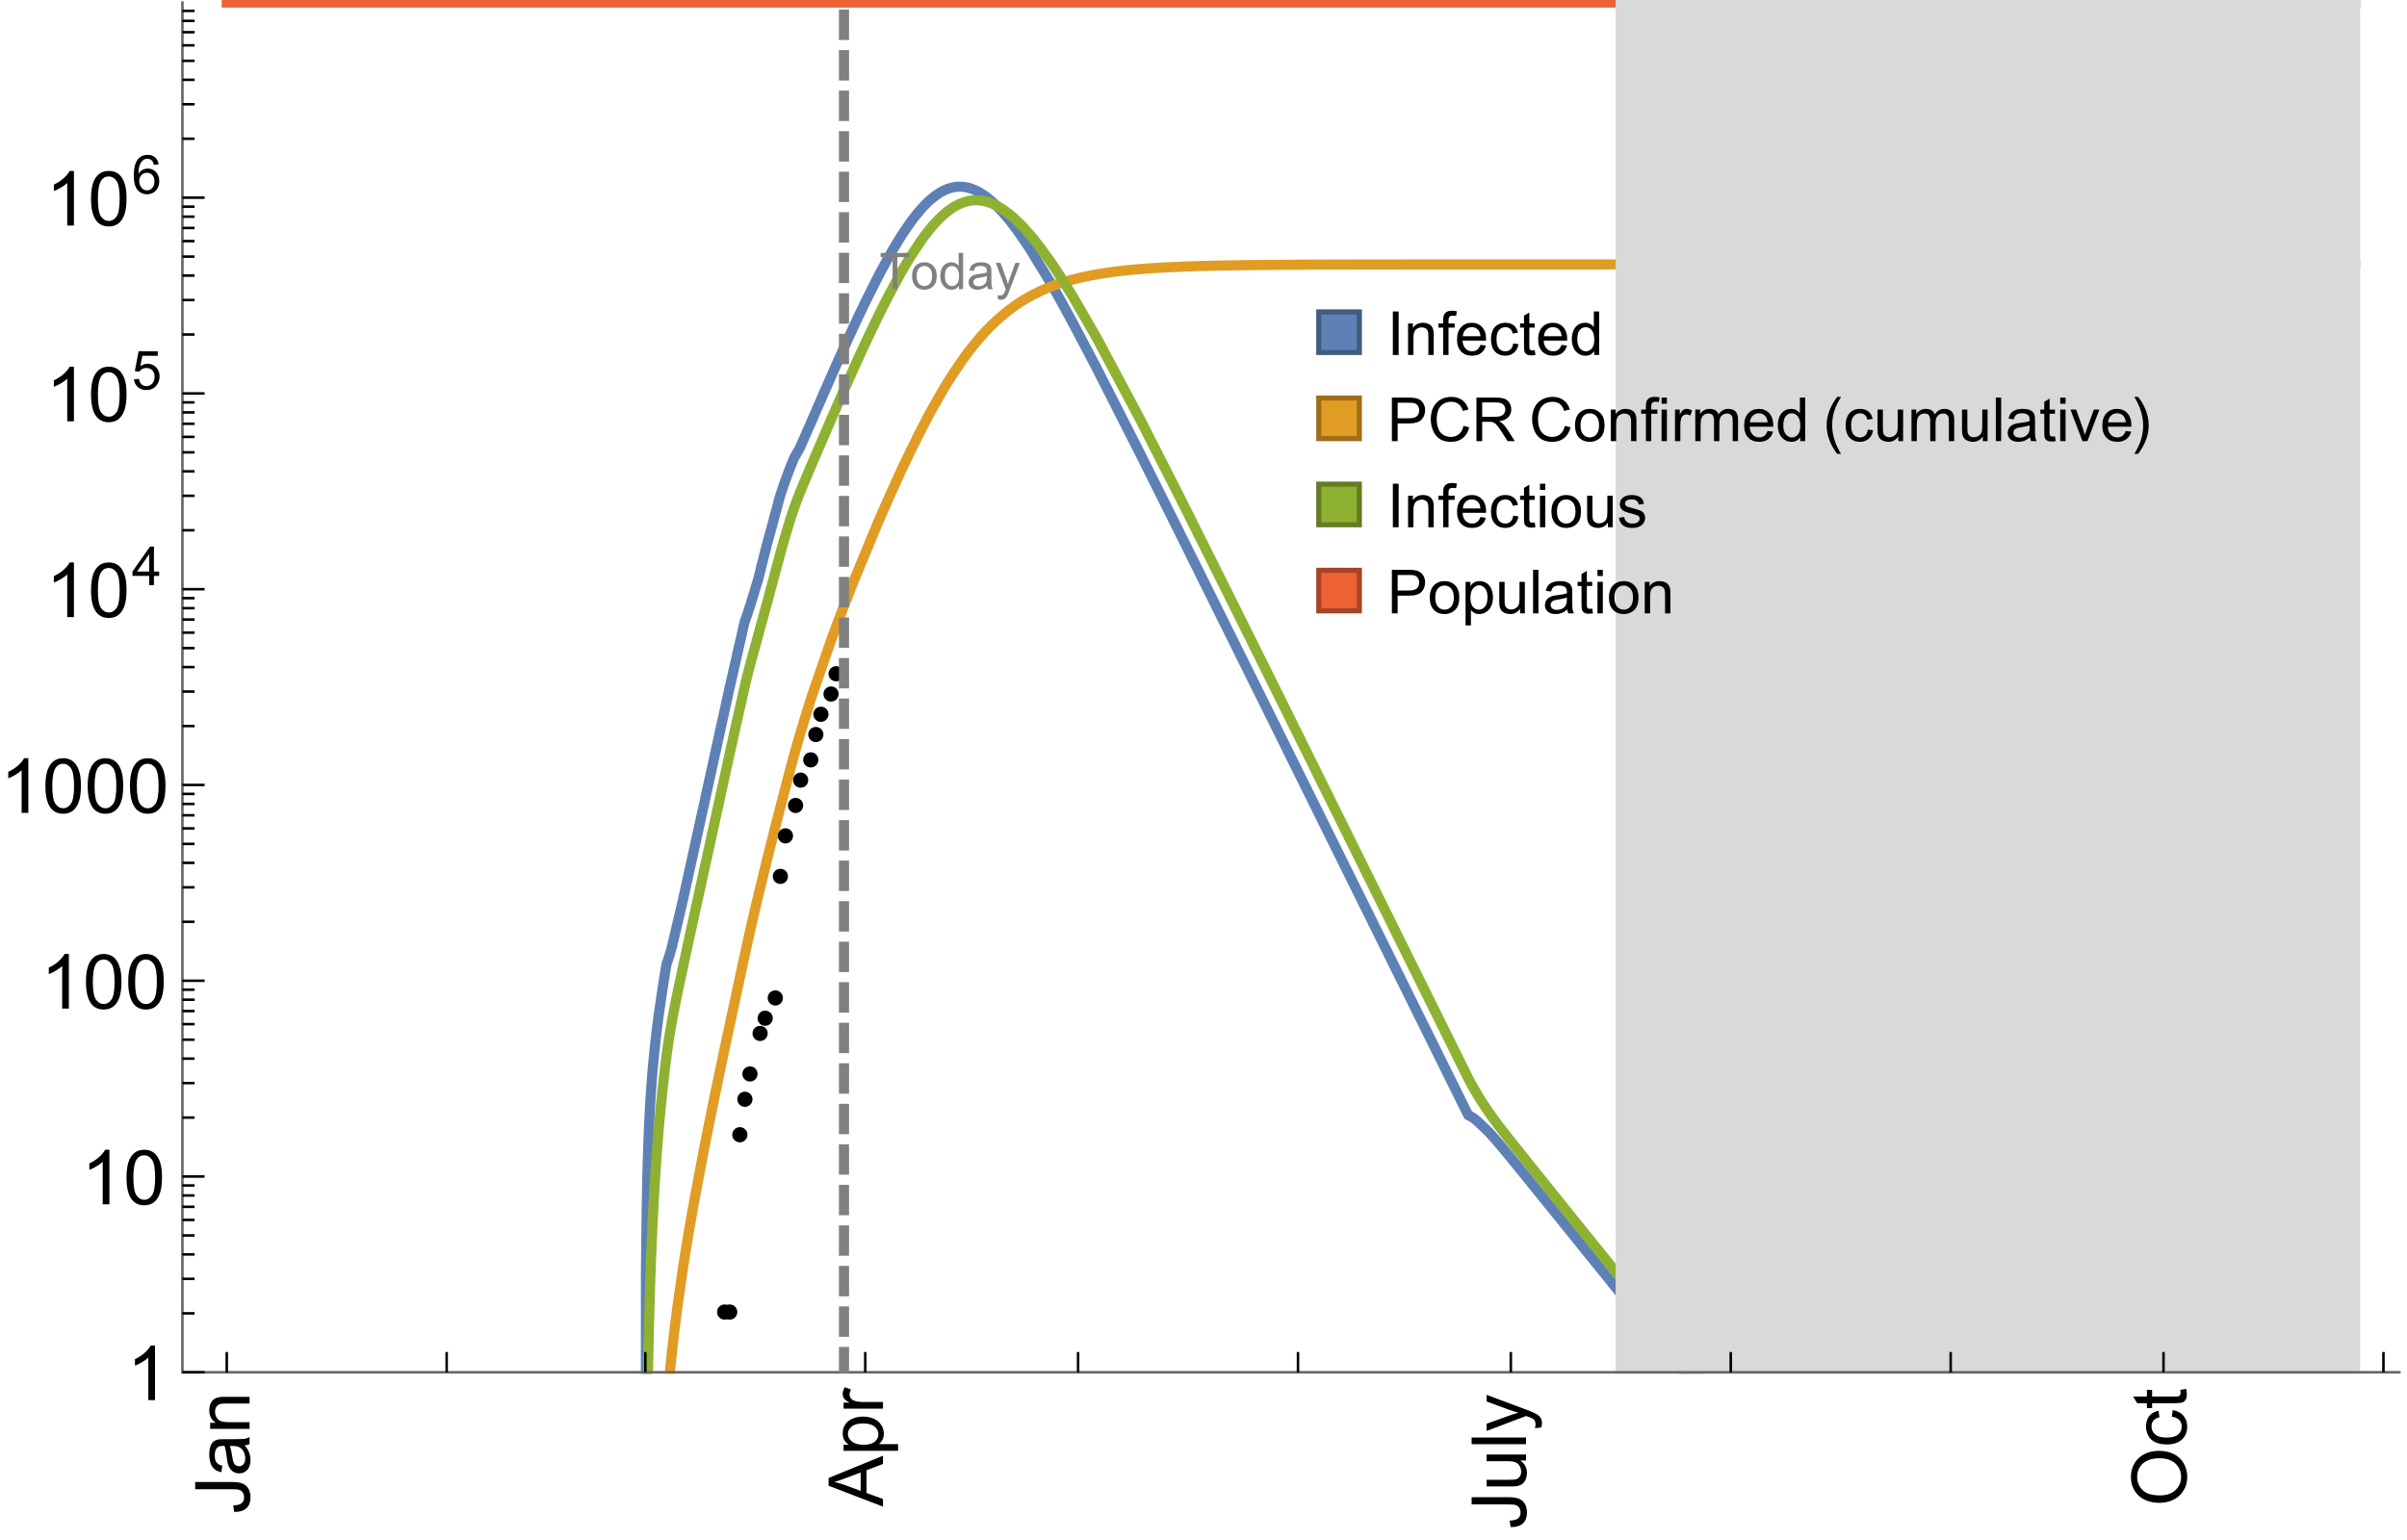<?xml version="1.0" encoding="UTF-8"?>
<svg xmlns="http://www.w3.org/2000/svg" xmlns:xlink="http://www.w3.org/1999/xlink" width="475pt" height="304pt" viewBox="0 0 475 304" version="1.1">
<defs>
<g>
<symbol overflow="visible" id="glyph0-0">
<path style="stroke:none;" d=""/>
</symbol>
<symbol overflow="visible" id="glyph0-1">
<path style="stroke:none;" d="M 1.117 0 L 1.117 -8.59 L 2.258 -8.59 L 2.258 0 Z M 1.117 0 "/>
</symbol>
<symbol overflow="visible" id="glyph0-2">
<path style="stroke:none;" d="M 0.789 0 L 0.789 -6.223 L 1.742 -6.223 L 1.742 -5.336 C 2.199 -6.02 2.859 -6.363 3.719 -6.363 C 4.094 -6.363 4.441 -6.297 4.754 -6.16 C 5.07 -6.027 5.305 -5.852 5.461 -5.633 C 5.617 -5.414 5.727 -5.152 5.789 -4.852 C 5.828 -4.656 5.848 -4.312 5.848 -3.828 L 5.848 0 L 4.793 0 L 4.793 -3.785 C 4.793 -4.215 4.75 -4.535 4.672 -4.75 C 4.59 -4.961 4.441 -5.133 4.234 -5.258 C 4.023 -5.387 3.781 -5.449 3.5 -5.449 C 3.051 -5.449 2.66 -5.305 2.336 -5.023 C 2.008 -4.738 1.844 -4.195 1.844 -3.398 L 1.844 0 Z M 0.789 0 "/>
</symbol>
<symbol overflow="visible" id="glyph0-3">
<path style="stroke:none;" d="M 1.043 0 L 1.043 -5.402 L 0.109 -5.402 L 0.109 -6.223 L 1.043 -6.223 L 1.043 -6.883 C 1.043 -7.301 1.078 -7.613 1.156 -7.816 C 1.258 -8.09 1.434 -8.312 1.691 -8.48 C 1.945 -8.652 2.305 -8.734 2.766 -8.734 C 3.062 -8.734 3.391 -8.703 3.75 -8.633 L 3.594 -7.711 C 3.375 -7.75 3.164 -7.77 2.969 -7.77 C 2.648 -7.77 2.422 -7.703 2.289 -7.562 C 2.156 -7.426 2.094 -7.172 2.094 -6.797 L 2.094 -6.223 L 3.305 -6.223 L 3.305 -5.402 L 2.094 -5.402 L 2.094 0 Z M 1.043 0 "/>
</symbol>
<symbol overflow="visible" id="glyph0-4">
<path style="stroke:none;" d="M 5.051 -2.004 L 6.141 -1.867 C 5.969 -1.23 5.648 -0.738 5.188 -0.387 C 4.723 -0.035 4.125 0.141 3.406 0.141 C 2.496 0.141 1.773 -0.141 1.238 -0.699 C 0.707 -1.262 0.438 -2.047 0.438 -3.059 C 0.438 -4.105 0.711 -4.918 1.25 -5.496 C 1.789 -6.074 2.484 -6.363 3.344 -6.363 C 4.176 -6.363 4.859 -6.078 5.383 -5.516 C 5.91 -4.949 6.176 -4.148 6.176 -3.125 C 6.176 -3.062 6.172 -2.969 6.172 -2.844 L 1.531 -2.844 C 1.57 -2.16 1.762 -1.633 2.109 -1.273 C 2.457 -0.91 2.891 -0.727 3.41 -0.727 C 3.797 -0.727 4.125 -0.828 4.398 -1.031 C 4.672 -1.234 4.891 -1.559 5.051 -2.004 Z M 1.586 -3.711 L 5.062 -3.711 C 5.016 -4.234 4.883 -4.625 4.664 -4.887 C 4.328 -5.293 3.891 -5.496 3.359 -5.496 C 2.875 -5.496 2.465 -5.336 2.137 -5.008 C 1.805 -4.684 1.625 -4.25 1.586 -3.711 Z M 1.586 -3.711 "/>
</symbol>
<symbol overflow="visible" id="glyph0-5">
<path style="stroke:none;" d="M 4.852 -2.281 L 5.891 -2.145 C 5.777 -1.43 5.484 -0.871 5.02 -0.465 C 4.551 -0.062 3.977 0.141 3.297 0.141 C 2.445 0.141 1.762 -0.137 1.246 -0.695 C 0.727 -1.25 0.469 -2.047 0.469 -3.086 C 0.469 -3.758 0.578 -4.348 0.805 -4.852 C 1.027 -5.355 1.363 -5.734 1.82 -5.984 C 2.273 -6.238 2.77 -6.363 3.305 -6.363 C 3.98 -6.363 4.531 -6.191 4.961 -5.852 C 5.391 -5.508 5.668 -5.023 5.789 -4.395 L 4.766 -4.234 C 4.668 -4.652 4.492 -4.969 4.246 -5.18 C 3.996 -5.391 3.695 -5.496 3.344 -5.496 C 2.812 -5.496 2.383 -5.305 2.051 -4.926 C 1.719 -4.543 1.555 -3.941 1.555 -3.117 C 1.555 -2.281 1.711 -1.672 2.031 -1.297 C 2.352 -0.918 2.773 -0.727 3.289 -0.727 C 3.703 -0.727 4.047 -0.852 4.324 -1.109 C 4.602 -1.363 4.777 -1.75 4.852 -2.281 Z M 4.852 -2.281 "/>
</symbol>
<symbol overflow="visible" id="glyph0-6">
<path style="stroke:none;" d="M 3.094 -0.945 L 3.246 -0.012 C 2.949 0.051 2.684 0.082 2.449 0.082 C 2.066 0.082 1.77 0.023 1.559 -0.102 C 1.348 -0.223 1.199 -0.379 1.113 -0.578 C 1.027 -0.773 0.984 -1.188 0.984 -1.82 L 0.984 -5.402 L 0.211 -5.402 L 0.211 -6.223 L 0.984 -6.223 L 0.984 -7.766 L 2.031 -8.398 L 2.031 -6.223 L 3.094 -6.223 L 3.094 -5.402 L 2.031 -5.402 L 2.031 -1.766 C 2.031 -1.465 2.051 -1.27 2.09 -1.184 C 2.125 -1.098 2.188 -1.031 2.27 -0.977 C 2.355 -0.926 2.477 -0.902 2.633 -0.902 C 2.75 -0.902 2.902 -0.914 3.094 -0.945 Z M 3.094 -0.945 "/>
</symbol>
<symbol overflow="visible" id="glyph0-7">
<path style="stroke:none;" d="M 4.828 0 L 4.828 -0.785 C 4.434 -0.168 3.852 0.141 3.086 0.141 C 2.59 0.141 2.137 0.004 1.719 -0.27 C 1.305 -0.543 0.98 -0.926 0.754 -1.414 C 0.523 -1.906 0.41 -2.469 0.41 -3.105 C 0.41 -3.727 0.516 -4.289 0.719 -4.797 C 0.926 -5.301 1.238 -5.688 1.652 -5.961 C 2.066 -6.23 2.531 -6.363 3.039 -6.363 C 3.414 -6.363 3.75 -6.285 4.043 -6.125 C 4.336 -5.969 4.574 -5.762 4.758 -5.508 L 4.758 -8.59 L 5.805 -8.59 L 5.805 0 Z M 1.492 -3.105 C 1.492 -2.309 1.664 -1.711 2 -1.32 C 2.336 -0.926 2.73 -0.727 3.188 -0.727 C 3.648 -0.727 4.039 -0.914 4.363 -1.293 C 4.684 -1.668 4.844 -2.242 4.844 -3.016 C 4.844 -3.867 4.68 -4.492 4.352 -4.891 C 4.023 -5.289 3.621 -5.492 3.141 -5.492 C 2.672 -5.492 2.281 -5.297 1.965 -4.914 C 1.652 -4.531 1.492 -3.93 1.492 -3.105 Z M 1.492 -3.105 "/>
</symbol>
<symbol overflow="visible" id="glyph0-8">
<path style="stroke:none;" d="M 0.926 0 L 0.926 -8.59 L 4.164 -8.59 C 4.734 -8.59 5.172 -8.562 5.473 -8.508 C 5.895 -8.438 6.25 -8.305 6.531 -8.105 C 6.816 -7.91 7.047 -7.633 7.223 -7.277 C 7.395 -6.922 7.484 -6.531 7.484 -6.105 C 7.484 -5.375 7.25 -4.758 6.785 -4.25 C 6.32 -3.746 5.48 -3.492 4.266 -3.492 L 2.062 -3.492 L 2.062 0 Z M 2.062 -4.508 L 4.281 -4.508 C 5.016 -4.508 5.539 -4.641 5.848 -4.914 C 6.156 -5.188 6.312 -5.574 6.312 -6.07 C 6.312 -6.43 6.219 -6.738 6.039 -6.992 C 5.855 -7.25 5.617 -7.418 5.32 -7.5 C 5.129 -7.551 4.773 -7.578 4.258 -7.578 L 2.062 -7.578 Z M 2.062 -4.508 "/>
</symbol>
<symbol overflow="visible" id="glyph0-9">
<path style="stroke:none;" d="M 7.055 -3.012 L 8.191 -2.727 C 7.953 -1.793 7.523 -1.078 6.906 -0.59 C 6.285 -0.098 5.531 0.148 4.633 0.148 C 3.707 0.148 2.957 -0.043 2.375 -0.418 C 1.797 -0.797 1.355 -1.344 1.051 -2.055 C 0.75 -2.77 0.598 -3.539 0.598 -4.359 C 0.598 -5.254 0.77 -6.035 1.109 -6.699 C 1.453 -7.367 1.938 -7.871 2.57 -8.219 C 3.199 -8.562 3.895 -8.734 4.652 -8.734 C 5.512 -8.734 6.234 -8.516 6.82 -8.078 C 7.406 -7.641 7.812 -7.027 8.047 -6.234 L 6.926 -5.969 C 6.727 -6.594 6.438 -7.051 6.059 -7.336 C 5.68 -7.621 5.203 -7.766 4.629 -7.766 C 3.969 -7.766 3.418 -7.605 2.973 -7.289 C 2.531 -6.973 2.219 -6.547 2.039 -6.016 C 1.859 -5.48 1.77 -4.93 1.77 -4.367 C 1.77 -3.637 1.875 -2.996 2.09 -2.453 C 2.301 -1.906 2.633 -1.5 3.082 -1.23 C 3.531 -0.961 4.016 -0.828 4.539 -0.828 C 5.176 -0.828 5.719 -1.008 6.156 -1.375 C 6.598 -1.742 6.898 -2.289 7.055 -3.012 Z M 7.055 -3.012 "/>
</symbol>
<symbol overflow="visible" id="glyph0-10">
<path style="stroke:none;" d="M 0.945 0 L 0.945 -8.59 L 4.75 -8.59 C 5.516 -8.59 6.102 -8.512 6.5 -8.359 C 6.898 -8.203 7.215 -7.93 7.453 -7.539 C 7.691 -7.148 7.812 -6.719 7.812 -6.246 C 7.812 -5.637 7.613 -5.125 7.219 -4.703 C 6.824 -4.285 6.215 -4.023 5.391 -3.906 C 5.691 -3.762 5.922 -3.621 6.078 -3.48 C 6.41 -3.176 6.723 -2.797 7.02 -2.336 L 8.516 0 L 7.086 0 L 5.945 -1.789 C 5.613 -2.305 5.344 -2.695 5.125 -2.969 C 4.91 -3.242 4.719 -3.438 4.551 -3.547 C 4.379 -3.656 4.207 -3.73 4.031 -3.773 C 3.902 -3.801 3.691 -3.812 3.398 -3.812 L 2.078 -3.812 L 2.078 0 Z M 2.078 -4.797 L 4.523 -4.797 C 5.043 -4.797 5.449 -4.852 5.742 -4.961 C 6.035 -5.066 6.258 -5.238 6.41 -5.477 C 6.562 -5.711 6.641 -5.969 6.641 -6.246 C 6.641 -6.652 6.492 -6.984 6.195 -7.25 C 5.902 -7.512 5.438 -7.641 4.797 -7.641 L 2.078 -7.641 Z M 2.078 -4.797 "/>
</symbol>
<symbol overflow="visible" id="glyph0-11">
<path style="stroke:none;" d="M 0.398 -3.109 C 0.398 -4.262 0.719 -5.117 1.359 -5.672 C 1.895 -6.133 2.547 -6.363 3.316 -6.363 C 4.172 -6.363 4.871 -6.082 5.414 -5.523 C 5.957 -4.961 6.227 -4.188 6.227 -3.199 C 6.227 -2.398 6.109 -1.77 5.867 -1.309 C 5.629 -0.852 5.277 -0.492 4.82 -0.242 C 4.359 0.012 3.859 0.141 3.316 0.141 C 2.445 0.141 1.742 -0.141 1.203 -0.695 C 0.668 -1.254 0.398 -2.062 0.398 -3.109 Z M 1.484 -3.109 C 1.484 -2.312 1.656 -1.719 2.004 -1.32 C 2.352 -0.926 2.789 -0.727 3.316 -0.727 C 3.84 -0.727 4.273 -0.926 4.625 -1.324 C 4.973 -1.723 5.145 -2.328 5.145 -3.148 C 5.145 -3.918 4.969 -4.5 4.621 -4.895 C 4.27 -5.293 3.836 -5.492 3.316 -5.492 C 2.789 -5.492 2.352 -5.293 2.004 -4.898 C 1.656 -4.504 1.484 -3.906 1.484 -3.109 Z M 1.484 -3.109 "/>
</symbol>
<symbol overflow="visible" id="glyph0-12">
<path style="stroke:none;" d="M 0.797 -7.375 L 0.797 -8.59 L 1.852 -8.59 L 1.852 -7.375 Z M 0.797 0 L 0.797 -6.223 L 1.852 -6.223 L 1.852 0 Z M 0.797 0 "/>
</symbol>
<symbol overflow="visible" id="glyph0-13">
<path style="stroke:none;" d="M 0.781 0 L 0.781 -6.223 L 1.727 -6.223 L 1.727 -5.281 C 1.969 -5.723 2.195 -6.012 2.398 -6.152 C 2.605 -6.293 2.828 -6.363 3.078 -6.363 C 3.434 -6.363 3.793 -6.25 4.16 -6.023 L 3.797 -5.047 C 3.539 -5.199 3.281 -5.273 3.023 -5.273 C 2.793 -5.273 2.586 -5.203 2.402 -5.066 C 2.219 -4.926 2.086 -4.734 2.008 -4.488 C 1.891 -4.113 1.836 -3.703 1.836 -3.258 L 1.836 0 Z M 0.781 0 "/>
</symbol>
<symbol overflow="visible" id="glyph0-14">
<path style="stroke:none;" d="M 0.789 0 L 0.789 -6.223 L 1.734 -6.223 L 1.734 -5.352 C 1.93 -5.656 2.188 -5.898 2.516 -6.086 C 2.84 -6.27 3.207 -6.363 3.621 -6.363 C 4.082 -6.363 4.461 -6.266 4.754 -6.078 C 5.051 -5.887 5.258 -5.617 5.379 -5.273 C 5.871 -6 6.512 -6.363 7.301 -6.363 C 7.918 -6.363 8.391 -6.191 8.727 -5.852 C 9.059 -5.508 9.223 -4.984 9.223 -4.273 L 9.223 0 L 8.172 0 L 8.172 -3.922 C 8.172 -4.344 8.141 -4.645 8.07 -4.832 C 8.004 -5.016 7.879 -5.164 7.699 -5.281 C 7.52 -5.395 7.309 -5.449 7.066 -5.449 C 6.629 -5.449 6.266 -5.305 5.977 -5.012 C 5.688 -4.723 5.543 -4.258 5.543 -3.617 L 5.543 0 L 4.488 0 L 4.488 -4.043 C 4.488 -4.512 4.402 -4.863 4.23 -5.098 C 4.059 -5.332 3.777 -5.449 3.387 -5.449 C 3.09 -5.449 2.816 -5.371 2.562 -5.215 C 2.312 -5.059 2.129 -4.828 2.016 -4.531 C 1.902 -4.23 1.844 -3.797 1.844 -3.227 L 1.844 0 Z M 0.789 0 "/>
</symbol>
<symbol overflow="visible" id="glyph0-15">
<path style="stroke:none;" d="M 4.867 0 L 4.867 -0.914 C 4.383 -0.211 3.727 0.141 2.895 0.141 C 2.527 0.141 2.184 0.07 1.867 -0.07 C 1.547 -0.211 1.312 -0.387 1.156 -0.602 C 1.004 -0.812 0.895 -1.074 0.832 -1.383 C 0.789 -1.59 0.766 -1.918 0.766 -2.367 L 0.766 -6.223 L 1.82 -6.223 L 1.82 -2.773 C 1.82 -2.223 1.844 -1.852 1.887 -1.656 C 1.953 -1.379 2.094 -1.164 2.309 -1.004 C 2.523 -0.848 2.789 -0.766 3.105 -0.766 C 3.422 -0.766 3.719 -0.848 3.996 -1.012 C 4.273 -1.172 4.469 -1.395 4.586 -1.672 C 4.699 -1.953 4.758 -2.359 4.758 -2.891 L 4.758 -6.223 L 5.812 -6.223 L 5.812 0 Z M 4.867 0 "/>
</symbol>
<symbol overflow="visible" id="glyph0-16">
<path style="stroke:none;" d="M 0.766 0 L 0.766 -8.59 L 1.82 -8.59 L 1.82 0 Z M 0.766 0 "/>
</symbol>
<symbol overflow="visible" id="glyph0-17">
<path style="stroke:none;" d="M 4.852 -0.766 C 4.461 -0.434 4.086 -0.203 3.723 -0.062 C 3.363 0.074 2.977 0.141 2.562 0.141 C 1.879 0.141 1.352 -0.027 0.984 -0.359 C 0.617 -0.695 0.434 -1.121 0.434 -1.641 C 0.434 -1.945 0.504 -2.223 0.641 -2.477 C 0.781 -2.727 0.961 -2.93 1.188 -3.082 C 1.41 -3.234 1.664 -3.352 1.945 -3.43 C 2.152 -3.484 2.465 -3.535 2.883 -3.586 C 3.734 -3.688 4.359 -3.809 4.766 -3.949 C 4.77 -4.094 4.77 -4.188 4.77 -4.227 C 4.77 -4.656 4.672 -4.957 4.469 -5.133 C 4.199 -5.371 3.801 -5.492 3.27 -5.492 C 2.773 -5.492 2.406 -5.402 2.172 -5.23 C 1.934 -5.055 1.758 -4.75 1.648 -4.305 L 0.617 -4.445 C 0.711 -4.887 0.863 -5.246 1.078 -5.516 C 1.293 -5.789 1.602 -5.996 2.008 -6.145 C 2.414 -6.289 2.887 -6.363 3.422 -6.363 C 3.953 -6.363 4.383 -6.301 4.719 -6.176 C 5.051 -6.051 5.293 -5.895 5.449 -5.703 C 5.605 -5.516 5.715 -5.273 5.777 -4.984 C 5.812 -4.805 5.828 -4.484 5.828 -4.016 L 5.828 -2.609 C 5.828 -1.629 5.852 -1.008 5.898 -0.746 C 5.941 -0.488 6.031 -0.238 6.164 0 L 5.062 0 C 4.953 -0.219 4.883 -0.477 4.852 -0.766 Z M 4.766 -3.125 C 4.383 -2.969 3.805 -2.836 3.039 -2.727 C 2.605 -2.664 2.301 -2.594 2.121 -2.516 C 1.941 -2.438 1.805 -2.32 1.703 -2.172 C 1.605 -2.02 1.559 -1.852 1.559 -1.672 C 1.559 -1.391 1.664 -1.156 1.879 -0.969 C 2.09 -0.781 2.402 -0.688 2.812 -0.688 C 3.219 -0.688 3.578 -0.773 3.898 -0.953 C 4.215 -1.129 4.445 -1.375 4.594 -1.68 C 4.707 -1.918 4.766 -2.273 4.766 -2.734 Z M 4.766 -3.125 "/>
</symbol>
<symbol overflow="visible" id="glyph0-18">
<path style="stroke:none;" d="M 2.52 0 L 0.152 -6.223 L 1.266 -6.223 L 2.602 -2.496 C 2.746 -2.094 2.879 -1.676 3 -1.242 C 3.094 -1.57 3.227 -1.965 3.391 -2.426 L 4.773 -6.223 L 5.859 -6.223 L 3.504 0 Z M 2.52 0 "/>
</symbol>
<symbol overflow="visible" id="glyph0-19">
<path style="stroke:none;" d="M 0.367 -1.859 L 1.414 -2.023 C 1.473 -1.605 1.633 -1.281 1.902 -1.062 C 2.168 -0.84 2.543 -0.727 3.023 -0.727 C 3.508 -0.727 3.867 -0.824 4.102 -1.023 C 4.336 -1.219 4.453 -1.453 4.453 -1.719 C 4.453 -1.957 4.352 -2.141 4.141 -2.281 C 3.996 -2.375 3.641 -2.492 3.062 -2.637 C 2.289 -2.832 1.754 -3 1.457 -3.145 C 1.156 -3.285 0.93 -3.484 0.777 -3.734 C 0.621 -3.988 0.547 -4.266 0.547 -4.57 C 0.547 -4.848 0.609 -5.105 0.734 -5.34 C 0.863 -5.578 1.035 -5.773 1.254 -5.93 C 1.418 -6.051 1.641 -6.152 1.926 -6.238 C 2.207 -6.32 2.512 -6.363 2.836 -6.363 C 3.324 -6.363 3.754 -6.293 4.121 -6.152 C 4.492 -6.012 4.766 -5.82 4.938 -5.582 C 5.113 -5.34 5.234 -5.02 5.305 -4.617 L 4.273 -4.477 C 4.227 -4.797 4.09 -5.047 3.863 -5.227 C 3.641 -5.406 3.32 -5.496 2.914 -5.496 C 2.43 -5.496 2.082 -5.414 1.875 -5.258 C 1.668 -5.098 1.562 -4.906 1.562 -4.695 C 1.562 -4.559 1.609 -4.434 1.695 -4.324 C 1.781 -4.211 1.914 -4.117 2.098 -4.043 C 2.203 -4.004 2.516 -3.914 3.031 -3.773 C 3.777 -3.574 4.297 -3.41 4.59 -3.285 C 4.887 -3.156 5.117 -2.973 5.285 -2.73 C 5.453 -2.488 5.539 -2.188 5.539 -1.828 C 5.539 -1.477 5.434 -1.145 5.23 -0.836 C 5.023 -0.523 4.727 -0.285 4.344 -0.113 C 3.957 0.055 3.516 0.141 3.031 0.141 C 2.223 0.141 1.605 -0.027 1.18 -0.363 C 0.758 -0.699 0.484 -1.195 0.367 -1.859 Z M 0.367 -1.859 "/>
</symbol>
<symbol overflow="visible" id="glyph0-20">
<path style="stroke:none;" d="M 0.789 2.383 L 0.789 -6.223 L 1.75 -6.223 L 1.75 -5.414 C 1.977 -5.73 2.234 -5.969 2.52 -6.125 C 2.805 -6.285 3.148 -6.363 3.555 -6.363 C 4.086 -6.363 4.555 -6.227 4.961 -5.953 C 5.367 -5.68 5.676 -5.293 5.883 -4.797 C 6.09 -4.297 6.195 -3.75 6.195 -3.156 C 6.195 -2.52 6.078 -1.949 5.852 -1.438 C 5.621 -0.93 5.289 -0.539 4.855 -0.266 C 4.418 0.004 3.961 0.141 3.48 0.141 C 3.129 0.141 2.812 0.066 2.535 -0.082 C 2.254 -0.23 2.023 -0.418 1.844 -0.645 L 1.844 2.383 Z M 1.746 -3.078 C 1.746 -2.277 1.906 -1.684 2.234 -1.301 C 2.559 -0.918 2.949 -0.727 3.41 -0.727 C 3.879 -0.727 4.281 -0.926 4.613 -1.32 C 4.949 -1.719 5.117 -2.332 5.117 -3.164 C 5.117 -3.957 4.953 -4.551 4.625 -4.945 C 4.301 -5.34 3.91 -5.539 3.457 -5.539 C 3.008 -5.539 2.609 -5.328 2.266 -4.906 C 1.918 -4.488 1.746 -3.875 1.746 -3.078 Z M 1.746 -3.078 "/>
</symbol>
<symbol overflow="visible" id="glyph1-0">
<path style="stroke:none;" d=""/>
</symbol>
<symbol overflow="visible" id="glyph1-1">
<path style="stroke:none;" d="M 3.562 2.52 L 2.805 2.52 C 2.492 2.121 2.211 1.699 1.953 1.258 C 1.699 0.812 1.477 0.352 1.297 -0.125 C 1.113 -0.602 0.969 -1.086 0.871 -1.586 C 0.77 -2.086 0.719 -2.594 0.719 -3.105 C 0.719 -3.625 0.773 -4.133 0.875 -4.633 C 0.977 -5.129 1.117 -5.617 1.301 -6.086 C 1.484 -6.559 1.703 -7.02 1.961 -7.461 C 2.215 -7.906 2.5 -8.328 2.805 -8.734 L 3.562 -8.734 C 3.285 -8.281 3.039 -7.836 2.82 -7.398 C 2.602 -6.957 2.414 -6.512 2.266 -6.055 C 2.117 -5.602 2.008 -5.133 1.93 -4.648 C 1.852 -4.168 1.812 -3.656 1.812 -3.117 C 1.812 -2.617 1.852 -2.121 1.938 -1.629 C 2.02 -1.137 2.141 -0.652 2.289 -0.18 C 2.441 0.297 2.625 0.758 2.844 1.211 C 3.059 1.66 3.297 2.098 3.562 2.52 Z M 3.562 2.52 "/>
</symbol>
<symbol overflow="visible" id="glyph1-2">
<path style="stroke:none;" d="M 3.273 -3.105 C 3.273 -2.59 3.227 -2.082 3.125 -1.586 C 3.023 -1.086 2.879 -0.602 2.695 -0.129 C 2.512 0.344 2.293 0.801 2.035 1.246 C 1.781 1.688 1.5 2.113 1.188 2.52 L 0.434 2.52 C 0.707 2.074 0.953 1.633 1.172 1.188 C 1.391 0.746 1.574 0.297 1.723 -0.156 C 1.871 -0.613 1.984 -1.086 2.066 -1.57 C 2.145 -2.055 2.188 -2.562 2.188 -3.094 C 2.188 -3.594 2.145 -4.09 2.059 -4.582 C 1.977 -5.074 1.859 -5.559 1.703 -6.031 C 1.551 -6.508 1.367 -6.969 1.152 -7.422 C 0.934 -7.875 0.695 -8.312 0.434 -8.734 L 1.188 -8.734 C 1.5 -8.336 1.789 -7.918 2.047 -7.473 C 2.305 -7.031 2.523 -6.57 2.703 -6.09 C 2.887 -5.613 3.027 -5.121 3.125 -4.621 C 3.227 -4.117 3.273 -3.613 3.273 -3.105 Z M 3.273 -3.105 "/>
</symbol>
<symbol overflow="visible" id="glyph2-0">
<path style="stroke:none;" d=""/>
</symbol>
<symbol overflow="visible" id="glyph2-1">
<path style="stroke:none;" d="M -3.047 -0.434 L -3.223 -1.715 C -2.402 -1.75 -1.84 -1.902 -1.539 -2.176 C -1.234 -2.449 -1.082 -2.828 -1.082 -3.312 C -1.082 -3.668 -1.164 -3.977 -1.328 -4.234 C -1.492 -4.492 -1.715 -4.672 -1.996 -4.77 C -2.277 -4.867 -2.723 -4.914 -3.34 -4.914 L -10.738 -4.914 L -10.738 -6.336 L -3.422 -6.336 C -2.523 -6.336 -1.824 -6.227 -1.332 -6.008 C -0.84 -5.793 -0.465 -5.449 -0.203 -4.977 C 0.055 -4.504 0.184 -3.953 0.184 -3.316 C 0.184 -2.375 -0.086 -1.652 -0.629 -1.152 C -1.172 -0.652 -1.977 -0.414 -3.047 -0.434 Z M -3.047 -0.434 "/>
</symbol>
<symbol overflow="visible" id="glyph2-2">
<path style="stroke:none;" d="M -0.961 -6.062 C -0.543 -5.574 -0.25 -5.105 -0.082 -4.656 C 0.09 -4.203 0.176 -3.719 0.176 -3.199 C 0.176 -2.344 -0.031 -1.688 -0.449 -1.23 C -0.867 -0.773 -1.402 -0.543 -2.051 -0.543 C -2.43 -0.543 -2.781 -0.629 -3.094 -0.801 C -3.41 -0.977 -3.664 -1.203 -3.852 -1.484 C -4.043 -1.766 -4.188 -2.082 -4.285 -2.434 C -4.352 -2.691 -4.418 -3.082 -4.484 -3.605 C -4.609 -4.668 -4.762 -5.453 -4.938 -5.953 C -5.117 -5.961 -5.23 -5.961 -5.281 -5.961 C -5.816 -5.961 -6.195 -5.836 -6.414 -5.59 C -6.715 -5.25 -6.863 -4.75 -6.863 -4.086 C -6.863 -3.465 -6.754 -3.008 -6.535 -2.715 C -6.32 -2.418 -5.934 -2.199 -5.383 -2.059 L -5.559 -0.77 C -6.109 -0.887 -6.555 -1.078 -6.895 -1.348 C -7.234 -1.617 -7.496 -2.004 -7.68 -2.512 C -7.863 -3.02 -7.953 -3.609 -7.953 -4.277 C -7.953 -4.941 -7.875 -5.48 -7.719 -5.895 C -7.562 -6.312 -7.367 -6.617 -7.129 -6.812 C -6.895 -7.008 -6.594 -7.145 -6.234 -7.223 C -6.008 -7.266 -5.602 -7.289 -5.016 -7.289 L -3.258 -7.289 C -2.031 -7.289 -1.258 -7.316 -0.934 -7.371 C -0.609 -7.43 -0.297 -7.539 0 -7.703 L 0 -6.328 C -0.273 -6.191 -0.594 -6.102 -0.961 -6.062 Z M -3.902 -5.953 C -3.707 -5.477 -3.543 -4.758 -3.406 -3.801 C -3.328 -3.258 -3.238 -2.875 -3.141 -2.652 C -3.043 -2.426 -2.902 -2.254 -2.715 -2.133 C -2.527 -2.008 -2.316 -1.949 -2.086 -1.949 C -1.734 -1.949 -1.441 -2.082 -1.207 -2.348 C -0.973 -2.613 -0.855 -3.004 -0.855 -3.516 C -0.855 -4.023 -0.969 -4.477 -1.191 -4.871 C -1.414 -5.266 -1.715 -5.555 -2.102 -5.742 C -2.398 -5.883 -2.84 -5.953 -3.422 -5.953 Z M -3.902 -5.953 "/>
</symbol>
<symbol overflow="visible" id="glyph2-3">
<path style="stroke:none;" d="M 0 -0.988 L -7.777 -0.988 L -7.777 -2.176 L -6.672 -2.176 C -7.527 -2.746 -7.953 -3.57 -7.953 -4.652 C -7.953 -5.121 -7.871 -5.551 -7.703 -5.945 C -7.535 -6.336 -7.312 -6.633 -7.039 -6.828 C -6.766 -7.023 -6.441 -7.156 -6.062 -7.234 C -5.82 -7.285 -5.395 -7.309 -4.781 -7.309 L 0 -7.309 L 0 -5.992 L -4.73 -5.992 C -5.27 -5.992 -5.672 -5.941 -5.938 -5.836 C -6.203 -5.734 -6.414 -5.555 -6.574 -5.293 C -6.734 -5.031 -6.812 -4.723 -6.812 -4.371 C -6.812 -3.812 -6.633 -3.328 -6.277 -2.918 C -5.922 -2.512 -5.242 -2.309 -4.25 -2.309 L 0 -2.309 Z M 0 -0.988 "/>
</symbol>
<symbol overflow="visible" id="glyph2-4">
<path style="stroke:none;" d="M 0 0.023 L -10.738 -4.102 L -10.738 -5.633 L 0 -10.027 L 0 -8.406 L -3.25 -7.156 L -3.25 -2.664 L 0 -1.488 Z M -4.41 -3.078 L -4.41 -6.715 L -7.383 -5.598 C -8.285 -5.254 -9.027 -5 -9.609 -4.836 C -8.922 -4.699 -8.238 -4.504 -7.559 -4.254 Z M -4.41 -3.078 "/>
</symbol>
<symbol overflow="visible" id="glyph2-5">
<path style="stroke:none;" d="M 2.98 -0.988 L -7.777 -0.988 L -7.777 -2.191 L -6.766 -2.191 C -7.164 -2.473 -7.461 -2.793 -7.656 -3.148 C -7.855 -3.504 -7.953 -3.938 -7.953 -4.445 C -7.953 -5.109 -7.781 -5.695 -7.441 -6.203 C -7.102 -6.711 -6.617 -7.094 -5.996 -7.352 C -5.371 -7.613 -4.691 -7.742 -3.949 -7.742 C -3.152 -7.742 -2.434 -7.598 -1.797 -7.312 C -1.16 -7.027 -0.672 -6.613 -0.332 -6.066 C 0.008 -5.523 0.176 -4.953 0.176 -4.352 C 0.176 -3.91 0.082 -3.516 -0.102 -3.168 C -0.289 -2.82 -0.523 -2.531 -0.805 -2.309 L 2.98 -2.309 Z M -3.844 -2.184 C -2.844 -2.184 -2.105 -2.387 -1.625 -2.789 C -1.148 -3.195 -0.906 -3.688 -0.906 -4.262 C -0.906 -4.848 -1.156 -5.352 -1.652 -5.77 C -2.148 -6.188 -2.914 -6.395 -3.953 -6.395 C -4.945 -6.395 -5.688 -6.191 -6.18 -5.781 C -6.676 -5.375 -6.922 -4.887 -6.922 -4.32 C -6.922 -3.758 -6.66 -3.262 -6.133 -2.832 C -5.609 -2.398 -4.848 -2.184 -3.844 -2.184 Z M -3.844 -2.184 "/>
</symbol>
<symbol overflow="visible" id="glyph2-6">
<path style="stroke:none;" d="M 0 -0.973 L -7.777 -0.973 L -7.777 -2.16 L -6.598 -2.16 C -7.148 -2.465 -7.516 -2.742 -7.691 -3 C -7.867 -3.258 -7.953 -3.539 -7.953 -3.844 C -7.953 -4.289 -7.812 -4.742 -7.531 -5.199 L -6.305 -4.746 C -6.496 -4.422 -6.594 -4.102 -6.594 -3.781 C -6.594 -3.492 -6.504 -3.234 -6.332 -3.004 C -6.16 -2.773 -5.918 -2.609 -5.609 -2.512 C -5.141 -2.367 -4.629 -2.293 -4.07 -2.293 L 0 -2.293 Z M 0 -0.973 "/>
</symbol>
<symbol overflow="visible" id="glyph2-7">
<path style="stroke:none;" d="M 0 -6.086 L -1.141 -6.086 C -0.262 -5.48 0.176 -4.656 0.176 -3.617 C 0.176 -3.16 0.09 -2.73 -0.086 -2.332 C -0.262 -1.934 -0.484 -1.641 -0.75 -1.445 C -1.016 -1.254 -1.344 -1.117 -1.727 -1.039 C -1.988 -0.984 -2.398 -0.961 -2.961 -0.961 L -7.777 -0.961 L -7.777 -2.277 L -3.465 -2.277 C -2.777 -2.277 -2.312 -2.305 -2.074 -2.359 C -1.727 -2.441 -1.453 -2.617 -1.258 -2.887 C -1.059 -3.156 -0.961 -3.484 -0.961 -3.883 C -0.961 -4.277 -1.062 -4.648 -1.262 -4.996 C -1.465 -5.344 -1.742 -5.586 -2.09 -5.73 C -2.441 -5.875 -2.945 -5.945 -3.609 -5.945 L -7.777 -5.949 L -7.777 -7.266 L 0 -7.266 Z M 0 -6.086 "/>
</symbol>
<symbol overflow="visible" id="glyph2-8">
<path style="stroke:none;" d="M 0 -0.961 L -10.738 -0.961 L -10.738 -2.277 L 0 -2.277 Z M 0 -0.961 "/>
</symbol>
<symbol overflow="visible" id="glyph2-9">
<path style="stroke:none;" d="M 2.996 -0.93 L 1.758 -0.785 C 1.836 -1.07 1.875 -1.324 1.875 -1.539 C 1.875 -1.832 1.828 -2.066 1.73 -2.242 C 1.633 -2.418 1.496 -2.562 1.32 -2.672 C 1.188 -2.758 0.859 -2.891 0.336 -3.078 C 0.262 -3.102 0.156 -3.141 0.016 -3.195 L -7.777 -0.242 L -7.777 -1.664 L -3.273 -3.281 C -2.703 -3.492 -2.102 -3.68 -1.473 -3.844 C -2.078 -3.996 -2.668 -4.176 -3.246 -4.387 L -7.777 -6.051 L -7.777 -7.367 L 0.133 -4.41 C 0.988 -4.094 1.574 -3.844 1.898 -3.668 C 2.332 -3.434 2.648 -3.168 2.852 -2.863 C 3.055 -2.562 3.156 -2.199 3.156 -1.781 C 3.156 -1.527 3.102 -1.242 2.996 -0.93 Z M 2.996 -0.93 "/>
</symbol>
<symbol overflow="visible" id="glyph2-10">
<path style="stroke:none;" d="M -5.23 -0.727 C -7.012 -0.727 -8.406 -1.203 -9.414 -2.16 C -10.422 -3.117 -10.93 -4.352 -10.93 -5.867 C -10.93 -6.859 -10.691 -7.75 -10.219 -8.547 C -9.742 -9.344 -9.082 -9.949 -8.234 -10.367 C -7.387 -10.785 -6.43 -10.992 -5.355 -10.992 C -4.266 -10.992 -3.289 -10.773 -2.43 -10.336 C -1.57 -9.895 -0.922 -9.273 -0.48 -8.469 C -0.039 -7.66 0.184 -6.793 0.184 -5.859 C 0.184 -4.848 -0.062 -3.945 -0.551 -3.148 C -1.039 -2.352 -1.703 -1.75 -2.547 -1.34 C -3.395 -0.93 -4.289 -0.727 -5.23 -0.727 Z M -5.207 -2.191 C -3.914 -2.191 -2.895 -2.539 -2.148 -3.234 C -1.406 -3.93 -1.031 -4.801 -1.031 -5.852 C -1.031 -6.922 -1.41 -7.801 -2.16 -8.492 C -2.914 -9.184 -3.98 -9.527 -5.359 -9.527 C -6.234 -9.527 -7 -9.383 -7.648 -9.086 C -8.301 -8.789 -8.809 -8.359 -9.168 -7.789 C -9.527 -7.219 -9.703 -6.582 -9.703 -5.875 C -9.703 -4.867 -9.359 -4.004 -8.668 -3.277 C -7.977 -2.551 -6.824 -2.191 -5.207 -2.191 Z M -5.207 -2.191 "/>
</symbol>
<symbol overflow="visible" id="glyph2-11">
<path style="stroke:none;" d="M -2.848 -6.062 L -2.68 -7.359 C -1.785 -7.219 -1.086 -6.855 -0.582 -6.273 C -0.078 -5.691 0.176 -4.973 0.176 -4.125 C 0.176 -3.059 -0.172 -2.203 -0.867 -1.555 C -1.562 -0.91 -2.562 -0.586 -3.859 -0.586 C -4.699 -0.586 -5.434 -0.727 -6.062 -1.004 C -6.695 -1.281 -7.168 -1.707 -7.48 -2.273 C -7.797 -2.844 -7.953 -3.461 -7.953 -4.133 C -7.953 -4.977 -7.742 -5.668 -7.312 -6.203 C -6.887 -6.742 -6.281 -7.086 -5.492 -7.234 L -5.297 -5.953 C -5.82 -5.832 -6.211 -5.617 -6.477 -5.305 C -6.738 -4.996 -6.871 -4.621 -6.871 -4.184 C -6.871 -3.52 -6.633 -2.98 -6.156 -2.562 C -5.68 -2.148 -4.926 -1.941 -3.898 -1.941 C -2.852 -1.941 -2.094 -2.141 -1.617 -2.543 C -1.145 -2.941 -0.906 -3.465 -0.906 -4.109 C -0.906 -4.625 -1.066 -5.059 -1.383 -5.406 C -1.699 -5.754 -2.191 -5.973 -2.848 -6.062 Z M -2.848 -6.062 "/>
</symbol>
<symbol overflow="visible" id="glyph2-12">
<path style="stroke:none;" d="M -1.18 -3.867 L -0.016 -4.059 C 0.062 -3.688 0.102 -3.355 0.102 -3.062 C 0.102 -2.582 0.027 -2.211 -0.125 -1.949 C -0.277 -1.684 -0.477 -1.5 -0.723 -1.391 C -0.969 -1.285 -1.488 -1.23 -2.277 -1.23 L -6.754 -1.23 L -6.754 -0.266 L -7.777 -0.266 L -7.777 -1.23 L -9.703 -1.23 L -10.496 -2.543 L -7.777 -2.543 L -7.777 -3.867 L -6.754 -3.867 L -6.754 -2.543 L -2.203 -2.543 C -1.828 -2.543 -1.586 -2.566 -1.48 -2.609 C -1.371 -2.656 -1.285 -2.734 -1.223 -2.84 C -1.16 -2.945 -1.129 -3.094 -1.129 -3.289 C -1.129 -3.434 -1.145 -3.629 -1.18 -3.867 Z M -1.18 -3.867 "/>
</symbol>
<symbol overflow="visible" id="glyph3-0">
<path style="stroke:none;" d=""/>
</symbol>
<symbol overflow="visible" id="glyph3-1">
<path style="stroke:none;" d="M 5.59 0 L 4.27 0 L 4.27 -8.402 C 3.953 -8.098 3.535 -7.797 3.02 -7.492 C 2.504 -7.191 2.043 -6.961 1.633 -6.812 L 1.633 -8.086 C 2.371 -8.434 3.016 -8.852 3.566 -9.344 C 4.117 -9.84 4.508 -10.316 4.738 -10.781 L 5.59 -10.781 Z M 5.59 0 "/>
</symbol>
<symbol overflow="visible" id="glyph3-2">
<path style="stroke:none;" d="M 0.621 -5.297 C 0.621 -6.566 0.754 -7.586 1.016 -8.359 C 1.277 -9.133 1.664 -9.73 2.18 -10.152 C 2.695 -10.57 3.344 -10.781 4.125 -10.781 C 4.699 -10.781 5.203 -10.664 5.641 -10.434 C 6.074 -10.203 6.434 -9.867 6.715 -9.43 C 7 -8.992 7.223 -8.461 7.383 -7.832 C 7.543 -7.207 7.625 -6.359 7.625 -5.297 C 7.625 -4.035 7.496 -3.02 7.234 -2.246 C 6.977 -1.473 6.59 -0.871 6.074 -0.449 C 5.559 -0.027 4.91 0.184 4.125 0.184 C 3.09 0.184 2.273 -0.188 1.684 -0.93 C 0.977 -1.824 0.621 -3.277 0.621 -5.297 Z M 1.977 -5.297 C 1.977 -3.531 2.184 -2.359 2.598 -1.777 C 3.008 -1.191 3.52 -0.902 4.125 -0.902 C 4.73 -0.902 5.238 -1.195 5.652 -1.781 C 6.062 -2.367 6.27 -3.539 6.27 -5.297 C 6.27 -7.062 6.062 -8.238 5.652 -8.82 C 5.238 -9.398 4.723 -9.691 4.109 -9.691 C 3.504 -9.691 3.02 -9.434 2.66 -8.922 C 2.203 -8.266 1.977 -7.059 1.977 -5.297 Z M 1.977 -5.297 "/>
</symbol>
<symbol overflow="visible" id="glyph4-0">
<path style="stroke:none;" d=""/>
</symbol>
<symbol overflow="visible" id="glyph4-1">
<path style="stroke:none;" d="M 3.441 0 L 3.441 -1.824 L 0.137 -1.824 L 0.137 -2.684 L 3.613 -7.625 L 4.379 -7.625 L 4.379 -2.684 L 5.406 -2.684 L 5.406 -1.824 L 4.379 -1.824 L 4.379 0 Z M 3.441 -2.684 L 3.441 -6.121 L 1.055 -2.684 Z M 3.441 -2.684 "/>
</symbol>
<symbol overflow="visible" id="glyph4-2">
<path style="stroke:none;" d="M 0.441 -1.996 L 1.426 -2.078 C 1.496 -1.602 1.668 -1.242 1.934 -1 C 2.199 -0.758 2.516 -0.641 2.891 -0.641 C 3.34 -0.641 3.723 -0.809 4.035 -1.148 C 4.348 -1.488 4.504 -1.941 4.504 -2.5 C 4.504 -3.035 4.352 -3.457 4.055 -3.766 C 3.754 -4.074 3.359 -4.227 2.875 -4.227 C 2.574 -4.227 2.301 -4.16 2.059 -4.023 C 1.816 -3.887 1.625 -3.707 1.488 -3.488 L 0.609 -3.605 L 1.348 -7.52 L 5.137 -7.52 L 5.137 -6.625 L 2.094 -6.625 L 1.684 -4.574 C 2.141 -4.895 2.621 -5.055 3.125 -5.055 C 3.789 -5.055 4.352 -4.824 4.809 -4.363 C 5.266 -3.902 5.496 -3.309 5.496 -2.586 C 5.496 -1.895 5.297 -1.297 4.895 -0.797 C 4.406 -0.18 3.738 0.129 2.891 0.129 C 2.199 0.129 1.633 -0.062 1.195 -0.453 C 0.754 -0.84 0.504 -1.355 0.441 -1.996 Z M 0.441 -1.996 "/>
</symbol>
<symbol overflow="visible" id="glyph4-3">
<path style="stroke:none;" d="M 5.297 -5.758 L 4.367 -5.684 C 4.285 -6.051 4.168 -6.316 4.016 -6.484 C 3.762 -6.75 3.449 -6.883 3.078 -6.883 C 2.781 -6.883 2.52 -6.801 2.293 -6.637 C 2 -6.422 1.766 -6.105 1.598 -5.695 C 1.426 -5.281 1.34 -4.695 1.332 -3.93 C 1.559 -4.273 1.832 -4.527 2.156 -4.695 C 2.484 -4.863 2.824 -4.945 3.184 -4.945 C 3.809 -4.945 4.336 -4.715 4.777 -4.258 C 5.215 -3.797 5.434 -3.203 5.434 -2.477 C 5.434 -1.996 5.332 -1.551 5.125 -1.141 C 4.918 -0.73 4.637 -0.414 4.273 -0.199 C 3.914 0.02 3.504 0.129 3.047 0.129 C 2.266 0.129 1.633 -0.156 1.141 -0.73 C 0.648 -1.305 0.402 -2.25 0.402 -3.566 C 0.402 -5.039 0.672 -6.113 1.215 -6.781 C 1.691 -7.363 2.332 -7.652 3.137 -7.652 C 3.734 -7.652 4.227 -7.484 4.609 -7.148 C 4.992 -6.812 5.223 -6.348 5.297 -5.758 Z M 1.477 -2.469 C 1.477 -2.148 1.547 -1.84 1.684 -1.543 C 1.82 -1.25 2.012 -1.023 2.258 -0.871 C 2.504 -0.715 2.762 -0.641 3.031 -0.641 C 3.426 -0.641 3.766 -0.801 4.051 -1.117 C 4.336 -1.438 4.477 -1.871 4.477 -2.418 C 4.477 -2.945 4.336 -3.359 4.055 -3.664 C 3.773 -3.969 3.422 -4.117 2.996 -4.117 C 2.574 -4.117 2.215 -3.965 1.918 -3.664 C 1.625 -3.359 1.477 -2.961 1.477 -2.469 Z M 1.477 -2.469 "/>
</symbol>
<symbol overflow="visible" id="glyph5-0">
<path style="stroke:none;" d=""/>
</symbol>
<symbol overflow="visible" id="glyph5-1">
<path style="stroke:none;" d="M 2.594 0 L 2.594 -6.312 L 0.234 -6.312 L 0.234 -7.156 L 5.906 -7.156 L 5.906 -6.312 L 3.539 -6.312 L 3.539 0 Z M 2.594 0 "/>
</symbol>
<symbol overflow="visible" id="glyph5-2">
<path style="stroke:none;" d="M 0.332 -2.594 C 0.332 -3.555 0.598 -4.266 1.133 -4.727 C 1.578 -5.109 2.121 -5.305 2.766 -5.305 C 3.477 -5.305 4.059 -5.07 4.512 -4.602 C 4.965 -4.133 5.191 -3.488 5.191 -2.664 C 5.191 -2 5.09 -1.473 4.891 -1.09 C 4.691 -0.707 4.398 -0.41 4.016 -0.199 C 3.633 0.012 3.215 0.117 2.766 0.117 C 2.039 0.117 1.449 -0.117 1.004 -0.582 C 0.555 -1.047 0.332 -1.719 0.332 -2.594 Z M 1.234 -2.594 C 1.234 -1.93 1.379 -1.43 1.672 -1.102 C 1.961 -0.77 2.324 -0.605 2.766 -0.605 C 3.199 -0.605 3.562 -0.773 3.852 -1.102 C 4.141 -1.434 4.289 -1.941 4.289 -2.621 C 4.289 -3.262 4.141 -3.75 3.852 -4.078 C 3.559 -4.41 3.195 -4.574 2.766 -4.574 C 2.324 -4.574 1.961 -4.41 1.672 -4.082 C 1.383 -3.754 1.234 -3.258 1.234 -2.594 Z M 1.234 -2.594 "/>
</symbol>
<symbol overflow="visible" id="glyph5-3">
<path style="stroke:none;" d="M 4.023 0 L 4.023 -0.656 C 3.695 -0.141 3.211 0.117 2.574 0.117 C 2.16 0.117 1.781 0.004 1.434 -0.227 C 1.086 -0.453 0.816 -0.77 0.629 -1.18 C 0.438 -1.586 0.344 -2.059 0.344 -2.586 C 0.344 -3.105 0.43 -3.574 0.602 -3.996 C 0.773 -4.418 1.031 -4.742 1.375 -4.965 C 1.723 -5.191 2.109 -5.305 2.535 -5.305 C 2.848 -5.305 3.125 -5.238 3.367 -5.105 C 3.613 -4.973 3.812 -4.801 3.965 -4.59 L 3.965 -7.156 L 4.84 -7.156 L 4.84 0 Z M 1.246 -2.586 C 1.246 -1.922 1.387 -1.426 1.664 -1.098 C 1.945 -0.77 2.273 -0.605 2.656 -0.605 C 3.039 -0.605 3.367 -0.762 3.637 -1.078 C 3.906 -1.391 4.039 -1.871 4.039 -2.516 C 4.039 -3.227 3.902 -3.746 3.629 -4.078 C 3.355 -4.41 3.016 -4.574 2.617 -4.574 C 2.227 -4.574 1.898 -4.414 1.637 -4.098 C 1.375 -3.777 1.246 -3.273 1.246 -2.586 Z M 1.246 -2.586 "/>
</symbol>
<symbol overflow="visible" id="glyph5-4">
<path style="stroke:none;" d="M 4.043 -0.641 C 3.719 -0.363 3.402 -0.168 3.102 -0.055 C 2.801 0.059 2.48 0.117 2.133 0.117 C 1.562 0.117 1.125 -0.023 0.82 -0.301 C 0.516 -0.578 0.359 -0.934 0.359 -1.367 C 0.359 -1.621 0.418 -1.852 0.535 -2.062 C 0.648 -2.273 0.801 -2.441 0.988 -2.57 C 1.176 -2.695 1.387 -2.793 1.621 -2.855 C 1.793 -2.902 2.055 -2.945 2.402 -2.988 C 3.113 -3.074 3.633 -3.172 3.969 -3.289 C 3.973 -3.41 3.977 -3.488 3.977 -3.52 C 3.977 -3.879 3.891 -4.133 3.727 -4.277 C 3.5 -4.477 3.168 -4.574 2.727 -4.574 C 2.312 -4.574 2.008 -4.504 1.809 -4.359 C 1.613 -4.215 1.465 -3.957 1.371 -3.59 L 0.512 -3.707 C 0.59 -4.074 0.719 -4.371 0.898 -4.598 C 1.078 -4.824 1.336 -4.996 1.676 -5.121 C 2.016 -5.242 2.406 -5.305 2.852 -5.305 C 3.293 -5.305 3.652 -5.25 3.93 -5.148 C 4.207 -5.043 4.41 -4.91 4.539 -4.754 C 4.672 -4.594 4.762 -4.395 4.812 -4.156 C 4.844 -4.008 4.859 -3.734 4.859 -3.344 L 4.859 -2.172 C 4.859 -1.355 4.879 -0.84 4.914 -0.621 C 4.953 -0.406 5.027 -0.199 5.137 0 L 4.219 0 C 4.129 -0.184 4.07 -0.395 4.043 -0.641 Z M 3.969 -2.602 C 3.648 -2.473 3.172 -2.363 2.535 -2.27 C 2.172 -2.219 1.918 -2.16 1.766 -2.094 C 1.617 -2.031 1.504 -1.934 1.422 -1.809 C 1.34 -1.684 1.297 -1.543 1.297 -1.391 C 1.297 -1.156 1.387 -0.961 1.566 -0.805 C 1.742 -0.648 2 -0.57 2.344 -0.57 C 2.684 -0.57 2.984 -0.645 3.246 -0.793 C 3.512 -0.941 3.703 -1.145 3.828 -1.402 C 3.922 -1.602 3.969 -1.895 3.969 -2.281 Z M 3.969 -2.602 "/>
</symbol>
<symbol overflow="visible" id="glyph5-5">
<path style="stroke:none;" d="M 0.621 1.996 L 0.523 1.172 C 0.715 1.223 0.883 1.25 1.023 1.25 C 1.219 1.25 1.375 1.219 1.492 1.152 C 1.609 1.086 1.707 0.996 1.781 0.879 C 1.836 0.789 1.926 0.574 2.051 0.227 C 2.066 0.176 2.094 0.105 2.129 0.008 L 0.16 -5.188 L 1.109 -5.188 L 2.188 -2.184 C 2.328 -1.801 2.453 -1.402 2.562 -0.98 C 2.664 -1.383 2.785 -1.777 2.926 -2.164 L 4.031 -5.188 L 4.914 -5.188 L 2.938 0.086 C 2.727 0.656 2.562 1.051 2.445 1.266 C 2.289 1.555 2.109 1.766 1.91 1.902 C 1.707 2.039 1.465 2.105 1.188 2.105 C 1.016 2.105 0.828 2.07 0.621 1.996 Z M 0.621 1.996 "/>
</symbol>
</g>
<clipPath id="clip1">
  <path d="M 118 27 L 342 27 L 342 271.199 L 118 271.199 Z M 118 27 "/>
</clipPath>
<clipPath id="clip2">
  <path d="M 123 43 L 474 43 L 474 271.199 L 123 271.199 Z M 123 43 "/>
</clipPath>
<clipPath id="clip3">
  <path d="M 118 30 L 345 30 L 345 271.199 L 118 271.199 Z M 118 30 "/>
</clipPath>
<clipPath id="clip4">
  <path d="M 318 0 L 467 0 L 467 271.199 L 318 271.199 Z M 318 0 "/>
</clipPath>
<clipPath id="clip5">
  <path d="M 259.68 60.961 L 269 60.961 L 269 71 L 259.68 71 Z M 259.68 60.961 "/>
</clipPath>
<clipPath id="clip6">
  <path d="M 259.68 78 L 269 78 L 269 88 L 259.68 88 Z M 259.68 78 "/>
</clipPath>
<clipPath id="clip7">
  <path d="M 260 95.039 L 269 95.039 L 269 104 L 260 104 Z M 260 95.039 "/>
</clipPath>
<clipPath id="clip8">
  <path d="M 259.68 95.039 L 269 95.039 L 269 105 L 259.68 105 Z M 259.68 95.039 "/>
</clipPath>
<clipPath id="clip9">
  <path d="M 259.68 111.84 L 269 111.84 L 269 122 L 259.68 122 Z M 259.68 111.84 "/>
</clipPath>
<clipPath id="clip10">
  <path d="M 165 0 L 168 0 L 168 271 L 165 271 Z M 165 0 "/>
</clipPath>
</defs>
<g id="surface1252">
<g clip-path="url(#clip1)" clip-rule="nonzero">
<path style="fill:none;stroke-width:2;stroke-linecap:square;stroke-linejoin:miter;stroke:rgb(36.841%,50.677%,70.979%);stroke-opacity:1;stroke-miterlimit:3.25;" d="M 127.465 270.891 L 127.473 251.301 L 127.613 238.965 L 127.754 232.043 L 127.891 227.215 L 128.031 223.492 L 128.172 220.469 L 128.309 217.914 L 128.449 215.695 L 128.59 213.738 L 128.727 211.969 L 128.867 210.355 L 129.008 208.859 L 129.145 207.469 L 129.426 204.922 L 129.562 203.738 L 129.703 202.605 L 129.98 200.469 L 130.539 196.555 L 130.668 195.695 L 130.797 194.848 L 131.059 193.203 L 131.188 192.398 L 131.316 191.605 L 131.449 190.773 L 131.578 190.152 L 131.707 189.82 L 131.84 189.453 L 132.098 188.66 L 132.227 188.23 L 132.359 187.777 L 132.617 186.824 L 134.699 177.98 L 138.859 159.09 L 138.988 158.512 L 139.113 157.93 L 139.371 156.766 L 139.879 154.441 L 140.898 149.793 L 142.938 140.492 L 143.066 139.91 L 143.191 139.332 L 143.449 138.168 L 143.957 135.844 L 144.977 131.379 L 145.105 130.82 L 145.234 130.266 L 145.488 129.145 L 145.996 126.906 L 146.125 126.344 L 146.254 125.785 L 146.508 124.66 L 146.633 124.098 L 146.762 123.535 L 146.891 122.977 L 147.016 122.531 L 147.156 122.156 L 147.293 121.77 L 147.57 120.965 L 148.125 119.262 L 149.23 115.652 L 149.367 115.188 L 149.508 114.723 L 149.645 114.258 L 149.781 113.762 L 149.922 113.176 L 150.059 112.598 L 150.336 111.457 L 151.441 107.125 L 151.582 106.625 L 151.719 106.121 L 151.996 105.117 L 152.551 103.098 L 152.824 102.059 L 153.102 101.023 L 153.656 98.957 L 153.793 98.441 L 153.934 97.926 L 154.07 97.512 L 154.207 97.109 L 154.762 95.445 L 155.867 92.457 L 155.996 92.152 L 156.125 91.844 L 156.383 91.215 L 156.512 90.898 L 156.641 90.574 L 156.77 90.27 L 156.902 90.062 L 157.031 89.852 L 157.16 89.629 L 157.418 89.176 L 157.547 88.941 L 157.805 88.457 L 157.934 88.211 L 159.996 83.523 L 164.125 74.062 L 164.266 73.746 L 164.406 73.434 L 164.688 72.801 L 165.246 71.547 L 166.363 69.059 L 168.602 64.188 L 168.742 63.887 L 168.883 63.59 L 169.164 62.992 L 169.723 61.812 L 170.84 59.488 L 173.078 55.02 L 173.215 54.754 L 173.355 54.492 L 173.629 53.965 L 174.176 52.934 L 175.277 50.926 L 175.414 50.68 L 175.824 49.953 L 176.375 49.008 L 177.473 47.191 L 177.746 46.754 L 178.023 46.324 L 178.57 45.488 L 179.672 43.91 L 179.945 43.535 L 180.219 43.168 L 180.77 42.465 L 181.867 41.164 L 182.125 40.883 L 182.379 40.613 L 182.891 40.094 L 183.02 39.969 L 183.148 39.848 L 183.406 39.609 L 183.918 39.164 L 184.043 39.059 L 184.172 38.957 L 184.43 38.758 L 184.941 38.387 L 185.199 38.215 L 185.453 38.055 L 185.965 37.766 L 186.094 37.695 L 186.223 37.633 L 186.477 37.512 L 186.734 37.402 L 186.992 37.301 L 187.117 37.254 L 187.375 37.168 L 187.504 37.129 L 187.629 37.094 L 187.758 37.059 L 187.887 37.027 L 188.145 36.973 L 188.27 36.949 L 188.527 36.91 L 188.785 36.879 L 188.91 36.871 L 189.039 36.859 L 189.297 36.852 L 189.551 36.852 L 189.68 36.855 L 189.938 36.871 L 190.062 36.883 L 190.203 36.898 L 190.34 36.918 L 190.621 36.965 L 190.758 36.992 L 190.898 37.023 L 191.035 37.055 L 191.176 37.09 L 191.312 37.129 L 191.453 37.172 L 191.73 37.262 L 191.871 37.312 L 192.008 37.367 L 192.285 37.48 L 192.426 37.539 L 192.562 37.605 L 192.844 37.738 L 192.98 37.812 L 193.121 37.887 L 193.398 38.043 L 193.535 38.125 L 193.676 38.211 L 193.953 38.387 L 194.508 38.773 L 194.648 38.875 L 194.785 38.98 L 195.062 39.199 L 195.621 39.664 L 196.73 40.695 L 196.871 40.836 L 197.008 40.977 L 197.285 41.266 L 197.844 41.867 L 198.953 43.16 L 199.082 43.32 L 199.215 43.48 L 199.473 43.805 L 199.992 44.469 L 201.027 45.867 L 203.102 48.902 L 207.25 55.695 L 207.391 55.938 L 207.812 56.676 L 208.375 57.664 L 209.5 59.672 L 211.746 63.793 L 216.242 72.332 L 225.07 89.707 L 233.305 106.203 L 242.23 124.191 L 250.57 141.012 L 258.742 157.52 L 267.605 175.426 L 275.879 192.133 L 276.02 192.418 L 276.16 192.699 L 276.441 193.266 L 277 194.398 L 278.121 196.66 L 280.363 201.188 L 280.504 201.469 L 280.645 201.754 L 280.926 202.32 L 281.484 203.449 L 282.605 205.715 L 284.848 210.242 L 285.121 210.797 L 285.398 211.352 L 285.949 212.465 L 287.047 214.688 L 287.188 214.965 L 287.598 215.797 L 288.148 216.906 L 288.285 217.188 L 288.422 217.465 L 288.699 218.02 L 289.25 219.129 L 289.523 219.684 L 289.66 219.965 L 289.801 220.16 L 289.938 220.223 L 290.074 220.289 L 290.348 220.445 L 290.488 220.535 L 290.625 220.625 L 290.898 220.816 L 291.035 220.914 L 291.176 221.02 L 291.312 221.125 L 291.449 221.234 L 293.652 223.324 L 293.777 223.457 L 293.906 223.594 L 294.164 223.871 L 294.676 224.441 L 295.703 225.617 L 297.758 228.082 L 301.863 233.133 L 310.766 244.141 L 319.078 254.438 L 327.227 264.621 L 332.336 270.891 "/>
</g>
<g clip-path="url(#clip2)" clip-rule="nonzero">
<path style="fill:none;stroke-width:2;stroke-linecap:square;stroke-linejoin:miter;stroke:rgb(88.071%,61.104%,14.204%);stroke-opacity:1;stroke-miterlimit:3.25;" d="M 132.191 270.891 L 132.617 266.781 L 132.75 265.613 L 132.879 264.473 L 133.137 262.273 L 133.66 258.164 L 134.699 250.836 L 134.828 249.98 L 134.957 249.141 L 135.219 247.492 L 135.738 244.309 L 136.777 238.297 L 138.859 227.219 L 138.988 226.566 L 139.113 225.918 L 139.371 224.629 L 139.879 222.078 L 140.898 217.059 L 142.938 207.27 L 147.016 188.293 L 147.156 187.66 L 147.293 187.031 L 147.57 185.777 L 148.125 183.305 L 149.23 178.504 L 151.441 169.414 L 151.582 168.859 L 151.719 168.305 L 151.996 167.203 L 152.551 165.004 L 153.656 160.656 L 155.867 152.164 L 156.125 151.203 L 156.383 150.25 L 156.902 148.375 L 157.934 144.746 L 159.996 138.027 L 164.125 126.066 L 164.266 125.684 L 164.688 124.547 L 165.246 123.051 L 166.363 120.105 L 168.602 114.398 L 173.078 103.59 L 173.215 103.27 L 173.355 102.949 L 173.629 102.312 L 174.176 101.047 L 175.277 98.551 L 177.473 93.703 L 177.746 93.109 L 178.023 92.523 L 178.57 91.355 L 179.672 89.062 L 181.867 84.66 L 181.996 84.41 L 182.125 84.164 L 182.379 83.672 L 182.891 82.695 L 183.918 80.797 L 185.965 77.195 L 186.223 76.766 L 186.477 76.34 L 186.992 75.5 L 188.016 73.883 L 190.062 70.871 L 190.203 70.68 L 190.34 70.488 L 190.621 70.109 L 191.176 69.367 L 192.285 67.957 L 192.426 67.789 L 192.562 67.621 L 192.844 67.285 L 193.398 66.637 L 194.508 65.41 L 194.648 65.262 L 194.785 65.113 L 195.062 64.828 L 195.621 64.266 L 196.73 63.207 L 198.953 61.332 L 199.082 61.234 L 199.215 61.133 L 199.473 60.938 L 199.992 60.559 L 201.027 59.848 L 201.156 59.762 L 201.289 59.676 L 201.547 59.512 L 202.066 59.191 L 203.102 58.586 L 203.23 58.516 L 203.363 58.445 L 203.621 58.305 L 204.141 58.035 L 205.176 57.527 L 205.305 57.465 L 205.438 57.406 L 205.695 57.289 L 206.215 57.062 L 207.25 56.637 L 207.531 56.527 L 207.812 56.422 L 208.375 56.215 L 209.5 55.836 L 209.641 55.789 L 209.781 55.746 L 210.062 55.656 L 210.621 55.488 L 211.746 55.176 L 212.027 55.105 L 212.309 55.031 L 212.871 54.895 L 213.996 54.637 L 214.133 54.609 L 214.273 54.578 L 214.555 54.52 L 215.117 54.406 L 216.242 54.195 L 216.379 54.172 L 216.52 54.148 L 216.793 54.102 L 217.344 54.008 L 218.449 53.84 L 218.723 53.801 L 219 53.762 L 219.551 53.688 L 220.656 53.547 L 220.93 53.516 L 221.207 53.484 L 221.758 53.422 L 222.863 53.309 L 223 53.293 L 223.137 53.281 L 223.414 53.254 L 223.965 53.203 L 225.07 53.109 L 225.199 53.102 L 225.328 53.09 L 225.582 53.07 L 226.098 53.031 L 227.129 52.957 L 227.387 52.941 L 227.641 52.926 L 228.156 52.891 L 229.188 52.832 L 229.445 52.816 L 229.703 52.805 L 230.215 52.777 L 231.246 52.727 L 231.375 52.719 L 231.504 52.715 L 231.762 52.703 L 232.273 52.68 L 233.305 52.637 L 233.445 52.633 L 233.582 52.625 L 233.863 52.617 L 234.422 52.598 L 235.535 52.559 L 235.816 52.551 L 236.094 52.543 L 236.652 52.523 L 237.77 52.492 L 237.906 52.488 L 238.047 52.488 L 238.328 52.48 L 238.883 52.465 L 240 52.441 L 240.141 52.438 L 240.277 52.434 L 240.559 52.43 L 241.117 52.418 L 242.23 52.398 L 242.363 52.395 L 242.492 52.391 L 242.754 52.387 L 243.273 52.379 L 244.316 52.363 L 244.445 52.359 L 244.578 52.359 L 244.836 52.355 L 245.359 52.348 L 246.402 52.336 L 246.531 52.332 L 246.66 52.332 L 246.922 52.328 L 247.441 52.324 L 248.484 52.312 L 248.613 52.309 L 248.746 52.309 L 249.004 52.305 L 249.527 52.301 L 250.57 52.293 L 250.695 52.289 L 251.078 52.289 L 252.613 52.277 L 252.738 52.273 L 253.121 52.273 L 254.656 52.262 L 255.164 52.262 L 256.699 52.25 L 257.207 52.25 L 257.719 52.246 L 258.742 52.242 L 259.02 52.242 L 259.297 52.238 L 259.848 52.238 L 260.957 52.234 L 261.234 52.234 L 261.512 52.23 L 262.066 52.23 L 263.172 52.227 L 263.727 52.227 L 264.281 52.223 L 265.668 52.223 L 265.945 52.219 L 267.605 52.219 L 267.734 52.215 L 269.934 52.215 L 270.191 52.211 L 272.777 52.211 L 273.812 52.207 L 276.441 52.207 L 277 52.203 L 282.887 52.203 L 283.164 52.199 L 296.73 52.199 L 297.758 52.195 L 464.75 52.195 "/>
</g>
<g clip-path="url(#clip3)" clip-rule="nonzero">
<path style="fill:none;stroke-width:2;stroke-linecap:square;stroke-linejoin:miter;stroke:rgb(56.017%,69.156%,19.489%);stroke-opacity:1;stroke-miterlimit:3.25;" d="M 127.875 270.891 L 127.891 269.73 L 128.031 263.277 L 128.172 257.84 L 128.309 253.289 L 128.449 249.312 L 128.59 245.785 L 128.727 242.609 L 128.867 239.719 L 129.008 237.078 L 129.145 234.641 L 129.426 230.273 L 129.562 228.301 L 129.703 226.445 L 129.98 223.023 L 130.121 221.438 L 130.258 219.93 L 130.539 217.09 L 130.668 215.84 L 130.797 214.633 L 131.059 212.328 L 131.188 211.223 L 131.316 210.152 L 131.578 208.086 L 131.707 207.121 L 131.84 206.211 L 132.098 204.516 L 132.617 201.488 L 132.75 200.785 L 132.879 200.094 L 133.137 198.754 L 133.66 196.18 L 134.699 191.266 L 134.828 190.66 L 134.957 190.059 L 135.219 188.859 L 135.738 186.465 L 136.777 181.707 L 138.859 172.211 L 138.988 171.633 L 139.113 171.051 L 139.371 169.887 L 139.879 167.562 L 140.898 162.91 L 142.938 153.609 L 143.066 153.027 L 143.191 152.449 L 143.449 151.285 L 143.957 148.961 L 144.977 144.348 L 147.016 135.289 L 147.156 134.695 L 147.293 134.113 L 147.57 132.992 L 148.125 130.863 L 149.23 126.844 L 151.441 118.754 L 151.582 118.234 L 151.719 117.715 L 151.996 116.68 L 152.551 114.621 L 153.656 110.508 L 153.793 109.992 L 153.934 109.477 L 154.207 108.461 L 154.762 106.5 L 155.867 102.801 L 155.996 102.398 L 156.125 102.004 L 156.383 101.227 L 156.902 99.719 L 157.934 97.031 L 159.996 92.121 L 164.125 82.531 L 164.266 82.207 L 164.688 81.246 L 165.246 79.973 L 166.363 77.434 L 168.602 72.438 L 168.883 71.82 L 169.164 71.207 L 169.723 69.988 L 170.84 67.574 L 173.078 62.891 L 173.215 62.609 L 173.355 62.328 L 173.629 61.773 L 174.176 60.668 L 175.277 58.512 L 177.473 54.418 L 177.746 53.926 L 178.023 53.445 L 178.57 52.496 L 179.672 50.676 L 181.867 47.359 L 182.125 47.008 L 182.379 46.66 L 182.891 45.984 L 183.918 44.727 L 184.043 44.578 L 184.172 44.43 L 184.43 44.145 L 184.941 43.594 L 185.965 42.59 L 186.094 42.473 L 186.223 42.359 L 186.477 42.141 L 186.992 41.723 L 187.117 41.625 L 187.504 41.344 L 188.016 41 L 188.145 40.918 L 188.27 40.84 L 188.656 40.617 L 188.785 40.551 L 189.039 40.418 L 189.297 40.293 L 189.551 40.18 L 189.809 40.078 L 190.062 39.98 L 190.203 39.934 L 190.34 39.887 L 190.48 39.848 L 190.621 39.805 L 190.758 39.77 L 190.898 39.734 L 191.035 39.703 L 191.176 39.676 L 191.312 39.648 L 191.453 39.625 L 191.594 39.605 L 191.73 39.586 L 191.871 39.57 L 192.008 39.559 L 192.148 39.547 L 192.285 39.539 L 192.426 39.535 L 192.562 39.531 L 192.703 39.531 L 192.844 39.535 L 192.98 39.539 L 193.121 39.547 L 193.258 39.559 L 193.398 39.574 L 193.535 39.59 L 193.676 39.605 L 193.812 39.629 L 193.953 39.652 L 194.094 39.68 L 194.23 39.707 L 194.508 39.77 L 194.648 39.809 L 194.785 39.848 L 195.062 39.93 L 195.203 39.977 L 195.344 40.027 L 195.621 40.129 L 195.758 40.188 L 195.898 40.242 L 196.176 40.367 L 196.73 40.641 L 196.871 40.715 L 197.008 40.793 L 197.285 40.953 L 197.844 41.301 L 197.98 41.391 L 198.121 41.488 L 198.398 41.684 L 198.953 42.098 L 199.082 42.199 L 199.215 42.301 L 199.473 42.516 L 199.992 42.957 L 201.027 43.926 L 201.156 44.055 L 201.289 44.184 L 201.547 44.445 L 202.066 44.992 L 203.102 46.152 L 203.23 46.305 L 203.363 46.457 L 203.621 46.766 L 204.141 47.398 L 205.176 48.723 L 207.25 51.586 L 207.391 51.789 L 207.531 51.996 L 207.812 52.406 L 208.375 53.242 L 209.5 54.969 L 211.746 58.586 L 216.242 66.363 L 225.07 82.93 L 233.305 99.121 L 242.23 116.98 L 250.57 133.762 L 258.742 150.25 L 267.605 168.152 L 275.879 184.859 L 284.848 202.965 L 285.121 203.52 L 285.398 204.074 L 285.949 205.188 L 287.047 207.41 L 289.25 211.852 L 289.387 212.129 L 289.523 212.41 L 289.801 212.965 L 290.348 214.008 L 291.449 215.918 L 291.586 216.148 L 291.727 216.375 L 292 216.82 L 292.551 217.691 L 293.652 219.336 L 293.777 219.52 L 293.906 219.707 L 294.164 220.07 L 294.676 220.781 L 295.703 222.168 L 297.758 224.812 L 301.863 229.938 L 310.766 241.043 L 319.078 251.336 L 327.227 261.402 L 334.902 270.891 "/>
</g>
<path style="fill:none;stroke-width:2;stroke-linecap:square;stroke-linejoin:miter;stroke:rgb(92.252%,38.562%,20.918%);stroke-opacity:1;stroke-miterlimit:3.25;" d="M 44.75 0.5 L 464.75 0.5 "/>
<path style=" stroke:none;fill-rule:nonzero;fill:rgb(84.999%,84.999%,84.999%);fill-opacity:1;" d="M 319.832 270.891 L 319.832 0.5 L 464.75 0.5 L 464.75 270.891 Z M 319.832 270.891 "/>
<g clip-path="url(#clip4)" clip-rule="nonzero">
<path style="fill:none;stroke-width:2;stroke-linecap:square;stroke-linejoin:miter;stroke:rgb(84.999%,84.999%,84.999%);stroke-opacity:1;stroke-miterlimit:3.25;" d="M 319.832 270.891 L 319.832 0.5 L 464.75 0.5 L 464.75 270.891 Z M 319.832 270.891 "/>
</g>
<path style=" stroke:none;fill-rule:nonzero;fill:rgb(36.841%,50.677%,70.979%);fill-opacity:1;" d="M 260.25 69.578 L 260.25 61.578 L 268.25 61.578 L 268.25 69.578 Z M 260.25 69.578 "/>
<g clip-path="url(#clip5)" clip-rule="nonzero">
<path style="fill:none;stroke-width:1;stroke-linecap:square;stroke-linejoin:miter;stroke:rgb(36.841%,50.677%,70.979%);stroke-opacity:1;stroke-miterlimit:3.239;" d="M 260.25 69.578 L 260.25 61.578 L 268.25 61.578 L 268.25 69.578 Z M 260.25 69.578 "/>
<path style="fill:none;stroke-width:1;stroke-linecap:square;stroke-linejoin:miter;stroke:rgb(0%,0%,0%);stroke-opacity:0.3;stroke-miterlimit:3.25;" d="M 260.25 69.578 L 260.25 61.578 L 268.25 61.578 L 268.25 69.578 Z M 260.25 69.578 "/>
</g>
<g style="fill:rgb(0%,0%,0%);fill-opacity:1;">
  <use xlink:href="#glyph0-1" x="273.75" y="70.078"/>
  <use xlink:href="#glyph0-2" x="277.084" y="70.078"/>
  <use xlink:href="#glyph0-3" x="283.758" y="70.078"/>
  <use xlink:href="#glyph0-4" x="287.092" y="70.078"/>
  <use xlink:href="#glyph0-5" x="293.766" y="70.078"/>
  <use xlink:href="#glyph0-6" x="299.766" y="70.078"/>
  <use xlink:href="#glyph0-4" x="303.1" y="70.078"/>
  <use xlink:href="#glyph0-7" x="309.773" y="70.078"/>
</g>
<path style=" stroke:none;fill-rule:nonzero;fill:rgb(88.071%,61.104%,14.204%);fill-opacity:1;" d="M 260.25 86.578 L 260.25 78.578 L 268.25 78.578 L 268.25 86.578 Z M 260.25 86.578 "/>
<g clip-path="url(#clip6)" clip-rule="nonzero">
<path style="fill:none;stroke-width:1;stroke-linecap:square;stroke-linejoin:miter;stroke:rgb(88.071%,61.104%,14.204%);stroke-opacity:1;stroke-miterlimit:3.239;" d="M 260.25 86.578 L 260.25 78.578 L 268.25 78.578 L 268.25 86.578 Z M 260.25 86.578 "/>
<path style="fill:none;stroke-width:1;stroke-linecap:square;stroke-linejoin:miter;stroke:rgb(0%,0%,0%);stroke-opacity:0.3;stroke-miterlimit:3.25;" d="M 260.25 86.578 L 260.25 78.578 L 268.25 78.578 L 268.25 86.578 Z M 260.25 86.578 "/>
</g>
<g style="fill:rgb(0%,0%,0%);fill-opacity:1;">
  <use xlink:href="#glyph0-8" x="273.75" y="87.078"/>
  <use xlink:href="#glyph0-9" x="281.754" y="87.078"/>
  <use xlink:href="#glyph0-10" x="290.42" y="87.078"/>
</g>
<g style="fill:rgb(0%,0%,0%);fill-opacity:1;">
  <use xlink:href="#glyph0-9" x="301.75" y="87.078"/>
  <use xlink:href="#glyph0-11" x="310.416" y="87.078"/>
  <use xlink:href="#glyph0-2" x="317.09" y="87.078"/>
  <use xlink:href="#glyph0-3" x="323.764" y="87.078"/>
  <use xlink:href="#glyph0-12" x="327.098" y="87.078"/>
  <use xlink:href="#glyph0-13" x="329.764" y="87.078"/>
  <use xlink:href="#glyph0-14" x="333.76" y="87.078"/>
  <use xlink:href="#glyph0-4" x="343.756" y="87.078"/>
  <use xlink:href="#glyph0-7" x="350.43" y="87.078"/>
</g>
<g style="fill:rgb(0%,0%,0%);fill-opacity:1;">
  <use xlink:href="#glyph1-1" x="359.75" y="87.078"/>
</g>
<g style="fill:rgb(0%,0%,0%);fill-opacity:1;">
  <use xlink:href="#glyph0-5" x="363.75" y="87.078"/>
  <use xlink:href="#glyph0-15" x="369.75" y="87.078"/>
  <use xlink:href="#glyph0-14" x="376.424" y="87.078"/>
  <use xlink:href="#glyph0-15" x="386.42" y="87.078"/>
  <use xlink:href="#glyph0-16" x="393.094" y="87.078"/>
  <use xlink:href="#glyph0-17" x="395.76" y="87.078"/>
  <use xlink:href="#glyph0-6" x="402.434" y="87.078"/>
  <use xlink:href="#glyph0-12" x="405.768" y="87.078"/>
  <use xlink:href="#glyph0-18" x="408.434" y="87.078"/>
  <use xlink:href="#glyph0-4" x="414.434" y="87.078"/>
</g>
<g style="fill:rgb(0%,0%,0%);fill-opacity:1;">
  <use xlink:href="#glyph1-2" x="420.75" y="87.078"/>
</g>
<g clip-path="url(#clip7)" clip-rule="nonzero">
<path style=" stroke:none;fill-rule:nonzero;fill:rgb(56.017%,69.156%,19.489%);fill-opacity:1;" d="M 260.25 103.578 L 260.25 95.578 L 268.25 95.578 L 268.25 103.578 Z M 260.25 103.578 "/>
</g>
<g clip-path="url(#clip8)" clip-rule="nonzero">
<path style="fill:none;stroke-width:1;stroke-linecap:square;stroke-linejoin:miter;stroke:rgb(56.017%,69.156%,19.489%);stroke-opacity:1;stroke-miterlimit:3.239;" d="M 260.25 103.578 L 260.25 95.578 L 268.25 95.578 L 268.25 103.578 Z M 260.25 103.578 "/>
<path style="fill:none;stroke-width:1;stroke-linecap:square;stroke-linejoin:miter;stroke:rgb(0%,0%,0%);stroke-opacity:0.3;stroke-miterlimit:3.25;" d="M 260.25 103.578 L 260.25 95.578 L 268.25 95.578 L 268.25 103.578 Z M 260.25 103.578 "/>
</g>
<g style="fill:rgb(0%,0%,0%);fill-opacity:1;">
  <use xlink:href="#glyph0-1" x="273.75" y="104.078"/>
  <use xlink:href="#glyph0-2" x="277.084" y="104.078"/>
  <use xlink:href="#glyph0-3" x="283.758" y="104.078"/>
  <use xlink:href="#glyph0-4" x="287.092" y="104.078"/>
  <use xlink:href="#glyph0-5" x="293.766" y="104.078"/>
  <use xlink:href="#glyph0-6" x="299.766" y="104.078"/>
  <use xlink:href="#glyph0-12" x="303.1" y="104.078"/>
  <use xlink:href="#glyph0-11" x="305.766" y="104.078"/>
  <use xlink:href="#glyph0-15" x="312.439" y="104.078"/>
  <use xlink:href="#glyph0-19" x="319.113" y="104.078"/>
</g>
<path style=" stroke:none;fill-rule:nonzero;fill:rgb(92.252%,38.562%,20.918%);fill-opacity:1;" d="M 260.25 120.578 L 260.25 112.578 L 268.25 112.578 L 268.25 120.578 Z M 260.25 120.578 "/>
<g clip-path="url(#clip9)" clip-rule="nonzero">
<path style="fill:none;stroke-width:1;stroke-linecap:square;stroke-linejoin:miter;stroke:rgb(92.252%,38.562%,20.918%);stroke-opacity:1;stroke-miterlimit:3.239;" d="M 260.25 120.578 L 260.25 112.578 L 268.25 112.578 L 268.25 120.578 Z M 260.25 120.578 "/>
<path style="fill:none;stroke-width:1;stroke-linecap:square;stroke-linejoin:miter;stroke:rgb(0%,0%,0%);stroke-opacity:0.3;stroke-miterlimit:3.25;" d="M 260.25 120.578 L 260.25 112.578 L 268.25 112.578 L 268.25 120.578 Z M 260.25 120.578 "/>
</g>
<g style="fill:rgb(0%,0%,0%);fill-opacity:1;">
  <use xlink:href="#glyph0-8" x="273.75" y="121.078"/>
  <use xlink:href="#glyph0-11" x="281.754" y="121.078"/>
  <use xlink:href="#glyph0-20" x="288.428" y="121.078"/>
  <use xlink:href="#glyph0-15" x="295.102" y="121.078"/>
  <use xlink:href="#glyph0-16" x="301.775" y="121.078"/>
  <use xlink:href="#glyph0-17" x="304.441" y="121.078"/>
  <use xlink:href="#glyph0-6" x="311.115" y="121.078"/>
  <use xlink:href="#glyph0-12" x="314.449" y="121.078"/>
  <use xlink:href="#glyph0-11" x="317.115" y="121.078"/>
  <use xlink:href="#glyph0-2" x="323.789" y="121.078"/>
</g>
<path style="fill:none;stroke-width:0.5;stroke-linecap:square;stroke-linejoin:miter;stroke:rgb(39.999%,39.999%,39.999%);stroke-opacity:1;stroke-miterlimit:3.25;" d="M 473.5 270.891 L 36 270.891 "/>
<path style="fill:none;stroke-width:0.5;stroke-linecap:square;stroke-linejoin:miter;stroke:rgb(39.999%,39.999%,39.999%);stroke-opacity:1;stroke-miterlimit:3.25;" d="M 36 270.891 L 36 0.5 "/>
<path style="fill:none;stroke-width:0.5;stroke-linecap:butt;stroke-linejoin:miter;stroke:rgb(0%,0%,0%);stroke-opacity:1;stroke-miterlimit:3.25;" d="M 44.75 270.891 L 44.75 266.891 "/>
<g style="fill:rgb(0%,0%,0%);fill-opacity:1;">
  <use xlink:href="#glyph2-1" x="49.25" y="298.89"/>
  <use xlink:href="#glyph2-2" x="49.25" y="291.39"/>
  <use xlink:href="#glyph2-3" x="49.25" y="283.047"/>
</g>
<path style="fill:none;stroke-width:0.5;stroke-linecap:butt;stroke-linejoin:miter;stroke:rgb(0%,0%,0%);stroke-opacity:1;stroke-miterlimit:3.25;" d="M 88.148 270.891 L 88.148 266.891 "/>
<path style="fill:none;stroke-width:0.5;stroke-linecap:butt;stroke-linejoin:miter;stroke:rgb(0%,0%,0%);stroke-opacity:1;stroke-miterlimit:3.25;" d="M 127.352 270.891 L 127.352 266.891 "/>
<path style="fill:none;stroke-width:0.5;stroke-linecap:butt;stroke-linejoin:miter;stroke:rgb(0%,0%,0%);stroke-opacity:1;stroke-miterlimit:3.25;" d="M 170.75 270.891 L 170.75 266.891 "/>
<g style="fill:rgb(0%,0%,0%);fill-opacity:1;">
  <use xlink:href="#glyph2-4" x="174.25" y="297.39"/>
  <use xlink:href="#glyph2-5" x="174.25" y="287.385"/>
  <use xlink:href="#glyph2-6" x="174.25" y="279.042"/>
</g>
<path style="fill:none;stroke-width:0.5;stroke-linecap:butt;stroke-linejoin:miter;stroke:rgb(0%,0%,0%);stroke-opacity:1;stroke-miterlimit:3.25;" d="M 212.75 270.891 L 212.75 266.891 "/>
<path style="fill:none;stroke-width:0.5;stroke-linecap:butt;stroke-linejoin:miter;stroke:rgb(0%,0%,0%);stroke-opacity:1;stroke-miterlimit:3.25;" d="M 256.148 270.891 L 256.148 266.891 "/>
<path style="fill:none;stroke-width:0.5;stroke-linecap:butt;stroke-linejoin:miter;stroke:rgb(0%,0%,0%);stroke-opacity:1;stroke-miterlimit:3.25;" d="M 298.148 270.891 L 298.148 266.891 "/>
<g style="fill:rgb(0%,0%,0%);fill-opacity:1;">
  <use xlink:href="#glyph2-1" x="301.15" y="301.89"/>
  <use xlink:href="#glyph2-7" x="301.15" y="294.39"/>
  <use xlink:href="#glyph2-8" x="301.15" y="286.047"/>
  <use xlink:href="#glyph2-9" x="301.15" y="282.714"/>
</g>
<path style="fill:none;stroke-width:0.5;stroke-linecap:butt;stroke-linejoin:miter;stroke:rgb(0%,0%,0%);stroke-opacity:1;stroke-miterlimit:3.25;" d="M 341.551 270.891 L 341.551 266.891 "/>
<path style="fill:none;stroke-width:0.5;stroke-linecap:butt;stroke-linejoin:miter;stroke:rgb(0%,0%,0%);stroke-opacity:1;stroke-miterlimit:3.25;" d="M 384.949 270.891 L 384.949 266.891 "/>
<path style="fill:none;stroke-width:0.5;stroke-linecap:butt;stroke-linejoin:miter;stroke:rgb(0%,0%,0%);stroke-opacity:1;stroke-miterlimit:3.25;" d="M 426.949 270.891 L 426.949 266.891 "/>
<g style="fill:rgb(0%,0%,0%);fill-opacity:1;">
  <use xlink:href="#glyph2-10" x="431.45" y="297.39"/>
  <use xlink:href="#glyph2-11" x="431.45" y="285.722"/>
  <use xlink:href="#glyph2-12" x="431.45" y="278.222"/>
</g>
<path style="fill:none;stroke-width:0.5;stroke-linecap:butt;stroke-linejoin:miter;stroke:rgb(0%,0%,0%);stroke-opacity:1;stroke-miterlimit:3.25;" d="M 470.352 270.891 L 470.352 266.891 "/>
<path style="fill:none;stroke-width:0.5;stroke-linecap:butt;stroke-linejoin:miter;stroke:rgb(0%,0%,0%);stroke-opacity:1;stroke-miterlimit:3.25;" d="M 36 270.891 L 40.375 270.891 "/>
<g style="fill:rgb(0%,0%,0%);fill-opacity:1;">
  <use xlink:href="#glyph3-1" x="25" y="276.39"/>
</g>
<path style="fill:none;stroke-width:0.5;stroke-linecap:butt;stroke-linejoin:miter;stroke:rgb(0%,0%,0%);stroke-opacity:1;stroke-miterlimit:3.25;" d="M 36 232.246 L 40.375 232.246 "/>
<g style="fill:rgb(0%,0%,0%);fill-opacity:1;">
  <use xlink:href="#glyph3-1" x="16" y="237.745"/>
  <use xlink:href="#glyph3-2" x="24.343" y="237.745"/>
</g>
<path style="fill:none;stroke-width:0.5;stroke-linecap:butt;stroke-linejoin:miter;stroke:rgb(0%,0%,0%);stroke-opacity:1;stroke-miterlimit:3.25;" d="M 36 193.602 L 40.375 193.602 "/>
<g style="fill:rgb(0%,0%,0%);fill-opacity:1;">
  <use xlink:href="#glyph3-1" x="8" y="199.1"/>
  <use xlink:href="#glyph3-2" x="16.343" y="199.1"/>
  <use xlink:href="#glyph3-2" x="24.686" y="199.1"/>
</g>
<path style="fill:none;stroke-width:0.5;stroke-linecap:butt;stroke-linejoin:miter;stroke:rgb(0%,0%,0%);stroke-opacity:1;stroke-miterlimit:3.25;" d="M 36 154.953 L 40.375 154.953 "/>
<g style="fill:rgb(0%,0%,0%);fill-opacity:1;">
  <use xlink:href="#glyph3-1" x="0" y="160.455"/>
  <use xlink:href="#glyph3-2" x="8.343" y="160.455"/>
  <use xlink:href="#glyph3-2" x="16.686" y="160.455"/>
  <use xlink:href="#glyph3-2" x="25.028" y="160.455"/>
</g>
<path style="fill:none;stroke-width:0.5;stroke-linecap:butt;stroke-linejoin:miter;stroke:rgb(0%,0%,0%);stroke-opacity:1;stroke-miterlimit:3.25;" d="M 36 116.309 L 40.375 116.309 "/>
<g style="fill:rgb(0%,0%,0%);fill-opacity:1;">
  <use xlink:href="#glyph3-1" x="9" y="121.81"/>
  <use xlink:href="#glyph3-2" x="17.343" y="121.81"/>
</g>
<g style="fill:rgb(0%,0%,0%);fill-opacity:1;">
  <use xlink:href="#glyph4-1" x="26" y="115.51"/>
</g>
<path style="fill:none;stroke-width:0.5;stroke-linecap:butt;stroke-linejoin:miter;stroke:rgb(0%,0%,0%);stroke-opacity:1;stroke-miterlimit:3.25;" d="M 36 77.664 L 40.375 77.664 "/>
<g style="fill:rgb(0%,0%,0%);fill-opacity:1;">
  <use xlink:href="#glyph3-1" x="9" y="83.165"/>
  <use xlink:href="#glyph3-2" x="17.343" y="83.165"/>
</g>
<g style="fill:rgb(0%,0%,0%);fill-opacity:1;">
  <use xlink:href="#glyph4-2" x="26" y="76.865"/>
</g>
<path style="fill:none;stroke-width:0.5;stroke-linecap:butt;stroke-linejoin:miter;stroke:rgb(0%,0%,0%);stroke-opacity:1;stroke-miterlimit:3.25;" d="M 36 39.02 L 40.375 39.02 "/>
<g style="fill:rgb(0%,0%,0%);fill-opacity:1;">
  <use xlink:href="#glyph3-1" x="9" y="44.52"/>
  <use xlink:href="#glyph3-2" x="17.343" y="44.52"/>
</g>
<g style="fill:rgb(0%,0%,0%);fill-opacity:1;">
  <use xlink:href="#glyph4-3" x="26" y="38.22"/>
</g>
<path style="fill:none;stroke-width:0.5;stroke-linecap:butt;stroke-linejoin:miter;stroke:rgb(0%,0%,0%);stroke-opacity:1;stroke-miterlimit:3.25;" d="M 36 259.258 L 38.398 259.258 "/>
<path style="fill:none;stroke-width:0.5;stroke-linecap:butt;stroke-linejoin:miter;stroke:rgb(0%,0%,0%);stroke-opacity:1;stroke-miterlimit:3.25;" d="M 36 252.453 L 38.398 252.453 "/>
<path style="fill:none;stroke-width:0.5;stroke-linecap:butt;stroke-linejoin:miter;stroke:rgb(0%,0%,0%);stroke-opacity:1;stroke-miterlimit:3.25;" d="M 36 247.625 L 38.398 247.625 "/>
<path style="fill:none;stroke-width:0.5;stroke-linecap:butt;stroke-linejoin:miter;stroke:rgb(0%,0%,0%);stroke-opacity:1;stroke-miterlimit:3.25;" d="M 36 243.879 L 38.398 243.879 "/>
<path style="fill:none;stroke-width:0.5;stroke-linecap:butt;stroke-linejoin:miter;stroke:rgb(0%,0%,0%);stroke-opacity:1;stroke-miterlimit:3.25;" d="M 36 240.816 L 38.398 240.816 "/>
<path style="fill:none;stroke-width:0.5;stroke-linecap:butt;stroke-linejoin:miter;stroke:rgb(0%,0%,0%);stroke-opacity:1;stroke-miterlimit:3.25;" d="M 36 238.23 L 38.398 238.23 "/>
<path style="fill:none;stroke-width:0.5;stroke-linecap:butt;stroke-linejoin:miter;stroke:rgb(0%,0%,0%);stroke-opacity:1;stroke-miterlimit:3.25;" d="M 36 235.988 L 38.398 235.988 "/>
<path style="fill:none;stroke-width:0.5;stroke-linecap:butt;stroke-linejoin:miter;stroke:rgb(0%,0%,0%);stroke-opacity:1;stroke-miterlimit:3.25;" d="M 36 234.012 L 38.398 234.012 "/>
<path style="fill:none;stroke-width:0.5;stroke-linecap:butt;stroke-linejoin:miter;stroke:rgb(0%,0%,0%);stroke-opacity:1;stroke-miterlimit:3.25;" d="M 36 220.613 L 38.398 220.613 "/>
<path style="fill:none;stroke-width:0.5;stroke-linecap:butt;stroke-linejoin:miter;stroke:rgb(0%,0%,0%);stroke-opacity:1;stroke-miterlimit:3.25;" d="M 36 213.805 L 38.398 213.805 "/>
<path style="fill:none;stroke-width:0.5;stroke-linecap:butt;stroke-linejoin:miter;stroke:rgb(0%,0%,0%);stroke-opacity:1;stroke-miterlimit:3.25;" d="M 36 208.977 L 38.398 208.977 "/>
<path style="fill:none;stroke-width:0.5;stroke-linecap:butt;stroke-linejoin:miter;stroke:rgb(0%,0%,0%);stroke-opacity:1;stroke-miterlimit:3.25;" d="M 36 205.234 L 38.398 205.234 "/>
<path style="fill:none;stroke-width:0.5;stroke-linecap:butt;stroke-linejoin:miter;stroke:rgb(0%,0%,0%);stroke-opacity:1;stroke-miterlimit:3.25;" d="M 36 202.172 L 38.398 202.172 "/>
<path style="fill:none;stroke-width:0.5;stroke-linecap:butt;stroke-linejoin:miter;stroke:rgb(0%,0%,0%);stroke-opacity:1;stroke-miterlimit:3.25;" d="M 36 199.586 L 38.398 199.586 "/>
<path style="fill:none;stroke-width:0.5;stroke-linecap:butt;stroke-linejoin:miter;stroke:rgb(0%,0%,0%);stroke-opacity:1;stroke-miterlimit:3.25;" d="M 36 197.344 L 38.398 197.344 "/>
<path style="fill:none;stroke-width:0.5;stroke-linecap:butt;stroke-linejoin:miter;stroke:rgb(0%,0%,0%);stroke-opacity:1;stroke-miterlimit:3.25;" d="M 36 195.367 L 38.398 195.367 "/>
<path style="fill:none;stroke-width:0.5;stroke-linecap:butt;stroke-linejoin:miter;stroke:rgb(0%,0%,0%);stroke-opacity:1;stroke-miterlimit:3.25;" d="M 36 181.965 L 38.398 181.965 "/>
<path style="fill:none;stroke-width:0.5;stroke-linecap:butt;stroke-linejoin:miter;stroke:rgb(0%,0%,0%);stroke-opacity:1;stroke-miterlimit:3.25;" d="M 36 175.16 L 38.398 175.16 "/>
<path style="fill:none;stroke-width:0.5;stroke-linecap:butt;stroke-linejoin:miter;stroke:rgb(0%,0%,0%);stroke-opacity:1;stroke-miterlimit:3.25;" d="M 36 170.332 L 38.398 170.332 "/>
<path style="fill:none;stroke-width:0.5;stroke-linecap:butt;stroke-linejoin:miter;stroke:rgb(0%,0%,0%);stroke-opacity:1;stroke-miterlimit:3.25;" d="M 36 166.59 L 38.398 166.59 "/>
<path style="fill:none;stroke-width:0.5;stroke-linecap:butt;stroke-linejoin:miter;stroke:rgb(0%,0%,0%);stroke-opacity:1;stroke-miterlimit:3.25;" d="M 36 163.527 L 38.398 163.527 "/>
<path style="fill:none;stroke-width:0.5;stroke-linecap:butt;stroke-linejoin:miter;stroke:rgb(0%,0%,0%);stroke-opacity:1;stroke-miterlimit:3.25;" d="M 36 160.941 L 38.398 160.941 "/>
<path style="fill:none;stroke-width:0.5;stroke-linecap:butt;stroke-linejoin:miter;stroke:rgb(0%,0%,0%);stroke-opacity:1;stroke-miterlimit:3.25;" d="M 36 158.699 L 38.398 158.699 "/>
<path style="fill:none;stroke-width:0.5;stroke-linecap:butt;stroke-linejoin:miter;stroke:rgb(0%,0%,0%);stroke-opacity:1;stroke-miterlimit:3.25;" d="M 36 156.723 L 38.398 156.723 "/>
<path style="fill:none;stroke-width:0.5;stroke-linecap:butt;stroke-linejoin:miter;stroke:rgb(0%,0%,0%);stroke-opacity:1;stroke-miterlimit:3.25;" d="M 36 143.32 L 38.398 143.32 "/>
<path style="fill:none;stroke-width:0.5;stroke-linecap:butt;stroke-linejoin:miter;stroke:rgb(0%,0%,0%);stroke-opacity:1;stroke-miterlimit:3.25;" d="M 36 136.516 L 38.398 136.516 "/>
<path style="fill:none;stroke-width:0.5;stroke-linecap:butt;stroke-linejoin:miter;stroke:rgb(0%,0%,0%);stroke-opacity:1;stroke-miterlimit:3.25;" d="M 36 131.688 L 38.398 131.688 "/>
<path style="fill:none;stroke-width:0.5;stroke-linecap:butt;stroke-linejoin:miter;stroke:rgb(0%,0%,0%);stroke-opacity:1;stroke-miterlimit:3.25;" d="M 36 127.941 L 38.398 127.941 "/>
<path style="fill:none;stroke-width:0.5;stroke-linecap:butt;stroke-linejoin:miter;stroke:rgb(0%,0%,0%);stroke-opacity:1;stroke-miterlimit:3.25;" d="M 36 124.883 L 38.398 124.883 "/>
<path style="fill:none;stroke-width:0.5;stroke-linecap:butt;stroke-linejoin:miter;stroke:rgb(0%,0%,0%);stroke-opacity:1;stroke-miterlimit:3.25;" d="M 36 122.297 L 38.398 122.297 "/>
<path style="fill:none;stroke-width:0.5;stroke-linecap:butt;stroke-linejoin:miter;stroke:rgb(0%,0%,0%);stroke-opacity:1;stroke-miterlimit:3.25;" d="M 36 120.055 L 38.398 120.055 "/>
<path style="fill:none;stroke-width:0.5;stroke-linecap:butt;stroke-linejoin:miter;stroke:rgb(0%,0%,0%);stroke-opacity:1;stroke-miterlimit:3.25;" d="M 36 118.078 L 38.398 118.078 "/>
<path style="fill:none;stroke-width:0.5;stroke-linecap:butt;stroke-linejoin:miter;stroke:rgb(0%,0%,0%);stroke-opacity:1;stroke-miterlimit:3.25;" d="M 36 104.676 L 38.398 104.676 "/>
<path style="fill:none;stroke-width:0.5;stroke-linecap:butt;stroke-linejoin:miter;stroke:rgb(0%,0%,0%);stroke-opacity:1;stroke-miterlimit:3.25;" d="M 36 97.871 L 38.398 97.871 "/>
<path style="fill:none;stroke-width:0.5;stroke-linecap:butt;stroke-linejoin:miter;stroke:rgb(0%,0%,0%);stroke-opacity:1;stroke-miterlimit:3.25;" d="M 36 93.043 L 38.398 93.043 "/>
<path style="fill:none;stroke-width:0.5;stroke-linecap:butt;stroke-linejoin:miter;stroke:rgb(0%,0%,0%);stroke-opacity:1;stroke-miterlimit:3.25;" d="M 36 89.297 L 38.398 89.297 "/>
<path style="fill:none;stroke-width:0.5;stroke-linecap:butt;stroke-linejoin:miter;stroke:rgb(0%,0%,0%);stroke-opacity:1;stroke-miterlimit:3.25;" d="M 36 86.238 L 38.398 86.238 "/>
<path style="fill:none;stroke-width:0.5;stroke-linecap:butt;stroke-linejoin:miter;stroke:rgb(0%,0%,0%);stroke-opacity:1;stroke-miterlimit:3.25;" d="M 36 83.652 L 38.398 83.652 "/>
<path style="fill:none;stroke-width:0.5;stroke-linecap:butt;stroke-linejoin:miter;stroke:rgb(0%,0%,0%);stroke-opacity:1;stroke-miterlimit:3.25;" d="M 36 81.41 L 38.398 81.41 "/>
<path style="fill:none;stroke-width:0.5;stroke-linecap:butt;stroke-linejoin:miter;stroke:rgb(0%,0%,0%);stroke-opacity:1;stroke-miterlimit:3.25;" d="M 36 79.434 L 38.398 79.434 "/>
<path style="fill:none;stroke-width:0.5;stroke-linecap:butt;stroke-linejoin:miter;stroke:rgb(0%,0%,0%);stroke-opacity:1;stroke-miterlimit:3.25;" d="M 36 66.031 L 38.398 66.031 "/>
<path style="fill:none;stroke-width:0.5;stroke-linecap:butt;stroke-linejoin:miter;stroke:rgb(0%,0%,0%);stroke-opacity:1;stroke-miterlimit:3.25;" d="M 36 59.227 L 38.398 59.227 "/>
<path style="fill:none;stroke-width:0.5;stroke-linecap:butt;stroke-linejoin:miter;stroke:rgb(0%,0%,0%);stroke-opacity:1;stroke-miterlimit:3.25;" d="M 36 54.398 L 38.398 54.398 "/>
<path style="fill:none;stroke-width:0.5;stroke-linecap:butt;stroke-linejoin:miter;stroke:rgb(0%,0%,0%);stroke-opacity:1;stroke-miterlimit:3.25;" d="M 36 50.652 L 38.398 50.652 "/>
<path style="fill:none;stroke-width:0.5;stroke-linecap:butt;stroke-linejoin:miter;stroke:rgb(0%,0%,0%);stroke-opacity:1;stroke-miterlimit:3.25;" d="M 36 47.594 L 38.398 47.594 "/>
<path style="fill:none;stroke-width:0.5;stroke-linecap:butt;stroke-linejoin:miter;stroke:rgb(0%,0%,0%);stroke-opacity:1;stroke-miterlimit:3.25;" d="M 36 45.004 L 38.398 45.004 "/>
<path style="fill:none;stroke-width:0.5;stroke-linecap:butt;stroke-linejoin:miter;stroke:rgb(0%,0%,0%);stroke-opacity:1;stroke-miterlimit:3.25;" d="M 36 42.766 L 38.398 42.766 "/>
<path style="fill:none;stroke-width:0.5;stroke-linecap:butt;stroke-linejoin:miter;stroke:rgb(0%,0%,0%);stroke-opacity:1;stroke-miterlimit:3.25;" d="M 36 40.789 L 38.398 40.789 "/>
<path style="fill:none;stroke-width:0.5;stroke-linecap:butt;stroke-linejoin:miter;stroke:rgb(0%,0%,0%);stroke-opacity:1;stroke-miterlimit:3.25;" d="M 36 27.387 L 38.398 27.387 "/>
<path style="fill:none;stroke-width:0.5;stroke-linecap:butt;stroke-linejoin:miter;stroke:rgb(0%,0%,0%);stroke-opacity:1;stroke-miterlimit:3.25;" d="M 36 20.582 L 38.398 20.582 "/>
<path style="fill:none;stroke-width:0.5;stroke-linecap:butt;stroke-linejoin:miter;stroke:rgb(0%,0%,0%);stroke-opacity:1;stroke-miterlimit:3.25;" d="M 36 15.754 L 38.398 15.754 "/>
<path style="fill:none;stroke-width:0.5;stroke-linecap:butt;stroke-linejoin:miter;stroke:rgb(0%,0%,0%);stroke-opacity:1;stroke-miterlimit:3.25;" d="M 36 12.008 L 38.398 12.008 "/>
<path style="fill:none;stroke-width:0.5;stroke-linecap:butt;stroke-linejoin:miter;stroke:rgb(0%,0%,0%);stroke-opacity:1;stroke-miterlimit:3.25;" d="M 36 8.949 L 38.398 8.949 "/>
<path style="fill:none;stroke-width:0.5;stroke-linecap:butt;stroke-linejoin:miter;stroke:rgb(0%,0%,0%);stroke-opacity:1;stroke-miterlimit:3.25;" d="M 36 6.359 L 38.398 6.359 "/>
<path style="fill:none;stroke-width:0.5;stroke-linecap:butt;stroke-linejoin:miter;stroke:rgb(0%,0%,0%);stroke-opacity:1;stroke-miterlimit:3.25;" d="M 36 4.121 L 38.398 4.121 "/>
<path style="fill:none;stroke-width:0.5;stroke-linecap:butt;stroke-linejoin:miter;stroke:rgb(0%,0%,0%);stroke-opacity:1;stroke-miterlimit:3.25;" d="M 36 2.145 L 38.398 2.145 "/>
<path style=" stroke:none;fill-rule:evenodd;fill:rgb(0%,0%,0%);fill-opacity:1;" d="M 166.5 133 C 166.5 132.602 166.344 132.219 166.062 131.938 C 165.781 131.656 165.398 131.5 165 131.5 C 164.602 131.5 164.219 131.656 163.938 131.938 C 163.656 132.219 163.5 132.602 163.5 133 C 163.5 133.398 163.656 133.781 163.938 134.062 C 164.219 134.344 164.602 134.5 165 134.5 C 165.398 134.5 165.781 134.344 166.062 134.062 C 166.344 133.781 166.5 133.398 166.5 133 Z M 166.5 133 "/>
<path style=" stroke:none;fill-rule:evenodd;fill:rgb(0%,0%,0%);fill-opacity:1;" d="M 165.5 137 C 165.5 136.602 165.344 136.219 165.062 135.938 C 164.781 135.656 164.398 135.5 164 135.5 C 163.602 135.5 163.219 135.656 162.938 135.938 C 162.656 136.219 162.5 136.602 162.5 137 C 162.5 137.398 162.656 137.781 162.938 138.062 C 163.219 138.344 163.602 138.5 164 138.5 C 164.398 138.5 164.781 138.344 165.062 138.062 C 165.344 137.781 165.5 137.398 165.5 137 Z M 165.5 137 "/>
<path style=" stroke:none;fill-rule:evenodd;fill:rgb(0%,0%,0%);fill-opacity:1;" d="M 163.5 141 C 163.5 140.602 163.344 140.219 163.062 139.938 C 162.781 139.656 162.398 139.5 162 139.5 C 161.602 139.5 161.219 139.656 160.938 139.938 C 160.656 140.219 160.5 140.602 160.5 141 C 160.5 141.398 160.656 141.781 160.938 142.062 C 161.219 142.344 161.602 142.5 162 142.5 C 162.398 142.5 162.781 142.344 163.062 142.062 C 163.344 141.781 163.5 141.398 163.5 141 Z M 163.5 141 "/>
<path style=" stroke:none;fill-rule:evenodd;fill:rgb(0%,0%,0%);fill-opacity:1;" d="M 162.5 145 C 162.5 144.602 162.344 144.219 162.062 143.938 C 161.781 143.656 161.398 143.5 161 143.5 C 160.602 143.5 160.219 143.656 159.938 143.938 C 159.656 144.219 159.5 144.602 159.5 145 C 159.5 145.398 159.656 145.781 159.938 146.062 C 160.219 146.344 160.602 146.5 161 146.5 C 161.398 146.5 161.781 146.344 162.062 146.062 C 162.344 145.781 162.5 145.398 162.5 145 Z M 162.5 145 "/>
<path style=" stroke:none;fill-rule:evenodd;fill:rgb(0%,0%,0%);fill-opacity:1;" d="M 161.5 150 C 161.5 149.602 161.344 149.219 161.062 148.938 C 160.781 148.656 160.398 148.5 160 148.5 C 159.602 148.5 159.219 148.656 158.938 148.938 C 158.656 149.219 158.5 149.602 158.5 150 C 158.5 150.398 158.656 150.781 158.938 151.062 C 159.219 151.344 159.602 151.5 160 151.5 C 160.398 151.5 160.781 151.344 161.062 151.062 C 161.344 150.781 161.5 150.398 161.5 150 Z M 161.5 150 "/>
<path style=" stroke:none;fill-rule:evenodd;fill:rgb(0%,0%,0%);fill-opacity:1;" d="M 159.5 154 C 159.5 153.602 159.344 153.219 159.062 152.938 C 158.781 152.656 158.398 152.5 158 152.5 C 157.602 152.5 157.219 152.656 156.938 152.938 C 156.656 153.219 156.5 153.602 156.5 154 C 156.5 154.398 156.656 154.781 156.938 155.062 C 157.219 155.344 157.602 155.5 158 155.5 C 158.398 155.5 158.781 155.344 159.062 155.062 C 159.344 154.781 159.5 154.398 159.5 154 Z M 159.5 154 "/>
<path style=" stroke:none;fill-rule:evenodd;fill:rgb(0%,0%,0%);fill-opacity:1;" d="M 158.5 159 C 158.5 158.602 158.344 158.219 158.062 157.938 C 157.781 157.656 157.398 157.5 157 157.5 C 156.602 157.5 156.219 157.656 155.938 157.938 C 155.656 158.219 155.5 158.602 155.5 159 C 155.5 159.398 155.656 159.781 155.938 160.062 C 156.219 160.344 156.602 160.5 157 160.5 C 157.398 160.5 157.781 160.344 158.062 160.062 C 158.344 159.781 158.5 159.398 158.5 159 Z M 158.5 159 "/>
<path style=" stroke:none;fill-rule:evenodd;fill:rgb(0%,0%,0%);fill-opacity:1;" d="M 156.5 165 C 156.5 164.602 156.344 164.219 156.062 163.938 C 155.781 163.656 155.398 163.5 155 163.5 C 154.602 163.5 154.219 163.656 153.938 163.938 C 153.656 164.219 153.5 164.602 153.5 165 C 153.5 165.398 153.656 165.781 153.938 166.062 C 154.219 166.344 154.602 166.5 155 166.5 C 155.398 166.5 155.781 166.344 156.062 166.062 C 156.344 165.781 156.5 165.398 156.5 165 Z M 156.5 165 "/>
<path style=" stroke:none;fill-rule:evenodd;fill:rgb(0%,0%,0%);fill-opacity:1;" d="M 155.5 173 C 155.5 172.602 155.344 172.219 155.062 171.938 C 154.781 171.656 154.398 171.5 154 171.5 C 153.602 171.5 153.219 171.656 152.938 171.938 C 152.656 172.219 152.5 172.602 152.5 173 C 152.5 173.398 152.656 173.781 152.938 174.062 C 153.219 174.344 153.602 174.5 154 174.5 C 154.398 174.5 154.781 174.344 155.062 174.062 C 155.344 173.781 155.5 173.398 155.5 173 Z M 155.5 173 "/>
<path style=" stroke:none;fill-rule:evenodd;fill:rgb(0%,0%,0%);fill-opacity:1;" d="M 154.5 197 C 154.5 196.602 154.344 196.219 154.062 195.938 C 153.781 195.656 153.398 195.5 153 195.5 C 152.602 195.5 152.219 195.656 151.938 195.938 C 151.656 196.219 151.5 196.602 151.5 197 C 151.5 197.398 151.656 197.781 151.938 198.062 C 152.219 198.344 152.602 198.5 153 198.5 C 153.398 198.5 153.781 198.344 154.062 198.062 C 154.344 197.781 154.5 197.398 154.5 197 Z M 154.5 197 "/>
<path style=" stroke:none;fill-rule:evenodd;fill:rgb(0%,0%,0%);fill-opacity:1;" d="M 152.5 201 C 152.5 200.602 152.344 200.219 152.062 199.938 C 151.781 199.656 151.398 199.5 151 199.5 C 150.602 199.5 150.219 199.656 149.938 199.938 C 149.656 200.219 149.5 200.602 149.5 201 C 149.5 201.398 149.656 201.781 149.938 202.062 C 150.219 202.344 150.602 202.5 151 202.5 C 151.398 202.5 151.781 202.344 152.062 202.062 C 152.344 201.781 152.5 201.398 152.5 201 Z M 152.5 201 "/>
<path style=" stroke:none;fill-rule:evenodd;fill:rgb(0%,0%,0%);fill-opacity:1;" d="M 151.5 204 C 151.5 203.602 151.344 203.219 151.062 202.938 C 150.781 202.656 150.398 202.5 150 202.5 C 149.602 202.5 149.219 202.656 148.938 202.938 C 148.656 203.219 148.5 203.602 148.5 204 C 148.5 204.398 148.656 204.781 148.938 205.062 C 149.219 205.344 149.602 205.5 150 205.5 C 150.398 205.5 150.781 205.344 151.062 205.062 C 151.344 204.781 151.5 204.398 151.5 204 Z M 151.5 204 "/>
<path style=" stroke:none;fill-rule:evenodd;fill:rgb(0%,0%,0%);fill-opacity:1;" d="M 149.5 212 C 149.5 211.602 149.344 211.219 149.062 210.938 C 148.781 210.656 148.398 210.5 148 210.5 C 147.602 210.5 147.219 210.656 146.938 210.938 C 146.656 211.219 146.5 211.602 146.5 212 C 146.5 212.398 146.656 212.781 146.938 213.062 C 147.219 213.344 147.602 213.5 148 213.5 C 148.398 213.5 148.781 213.344 149.062 213.062 C 149.344 212.781 149.5 212.398 149.5 212 Z M 149.5 212 "/>
<path style=" stroke:none;fill-rule:evenodd;fill:rgb(0%,0%,0%);fill-opacity:1;" d="M 148.5 217 C 148.5 216.602 148.344 216.219 148.062 215.938 C 147.781 215.656 147.398 215.5 147 215.5 C 146.602 215.5 146.219 215.656 145.938 215.938 C 145.656 216.219 145.5 216.602 145.5 217 C 145.5 217.398 145.656 217.781 145.938 218.062 C 146.219 218.344 146.602 218.5 147 218.5 C 147.398 218.5 147.781 218.344 148.062 218.062 C 148.344 217.781 148.5 217.398 148.5 217 Z M 148.5 217 "/>
<path style=" stroke:none;fill-rule:evenodd;fill:rgb(0%,0%,0%);fill-opacity:1;" d="M 147.5 224 C 147.5 223.602 147.344 223.219 147.062 222.938 C 146.781 222.656 146.398 222.5 146 222.5 C 145.602 222.5 145.219 222.656 144.938 222.938 C 144.656 223.219 144.5 223.602 144.5 224 C 144.5 224.398 144.656 224.781 144.938 225.062 C 145.219 225.344 145.602 225.5 146 225.5 C 146.398 225.5 146.781 225.344 147.062 225.062 C 147.344 224.781 147.5 224.398 147.5 224 Z M 147.5 224 "/>
<path style=" stroke:none;fill-rule:evenodd;fill:rgb(0%,0%,0%);fill-opacity:1;" d="M 145.5 259 C 145.5 258.602 145.344 258.219 145.062 257.938 C 144.781 257.656 144.398 257.5 144 257.5 C 143.602 257.5 143.219 257.656 142.938 257.938 C 142.656 258.219 142.5 258.602 142.5 259 C 142.5 259.398 142.656 259.781 142.938 260.062 C 143.219 260.344 143.602 260.5 144 260.5 C 144.398 260.5 144.781 260.344 145.062 260.062 C 145.344 259.781 145.5 259.398 145.5 259 Z M 145.5 259 "/>
<path style=" stroke:none;fill-rule:evenodd;fill:rgb(0%,0%,0%);fill-opacity:1;" d="M 144.5 259 C 144.5 258.602 144.344 258.219 144.062 257.938 C 143.781 257.656 143.398 257.5 143 257.5 C 142.602 257.5 142.219 257.656 141.938 257.938 C 141.656 258.219 141.5 258.602 141.5 259 C 141.5 259.398 141.656 259.781 141.938 260.062 C 142.219 260.344 142.602 260.5 143 260.5 C 143.398 260.5 143.781 260.344 144.062 260.062 C 144.344 259.781 144.5 259.398 144.5 259 Z M 144.5 259 "/>
<g clip-path="url(#clip10)" clip-rule="nonzero">
<path style="fill:none;stroke-width:2;stroke-linecap:square;stroke-linejoin:miter;stroke:rgb(50%,50%,50%);stroke-opacity:1;stroke-dasharray:4,4;stroke-miterlimit:3.25;" d="M 166.551 270.891 L 166.551 0.5 "/>
</g>
<g style="fill:rgb(50%,50%,50%);fill-opacity:1;">
  <use xlink:href="#glyph5-1" x="173.55" y="57.078"/>
  <use xlink:href="#glyph5-2" x="179.658" y="57.078"/>
  <use xlink:href="#glyph5-3" x="185.22" y="57.078"/>
  <use xlink:href="#glyph5-4" x="190.781" y="57.078"/>
  <use xlink:href="#glyph5-5" x="196.343" y="57.078"/>
</g>
</g>
</svg>
